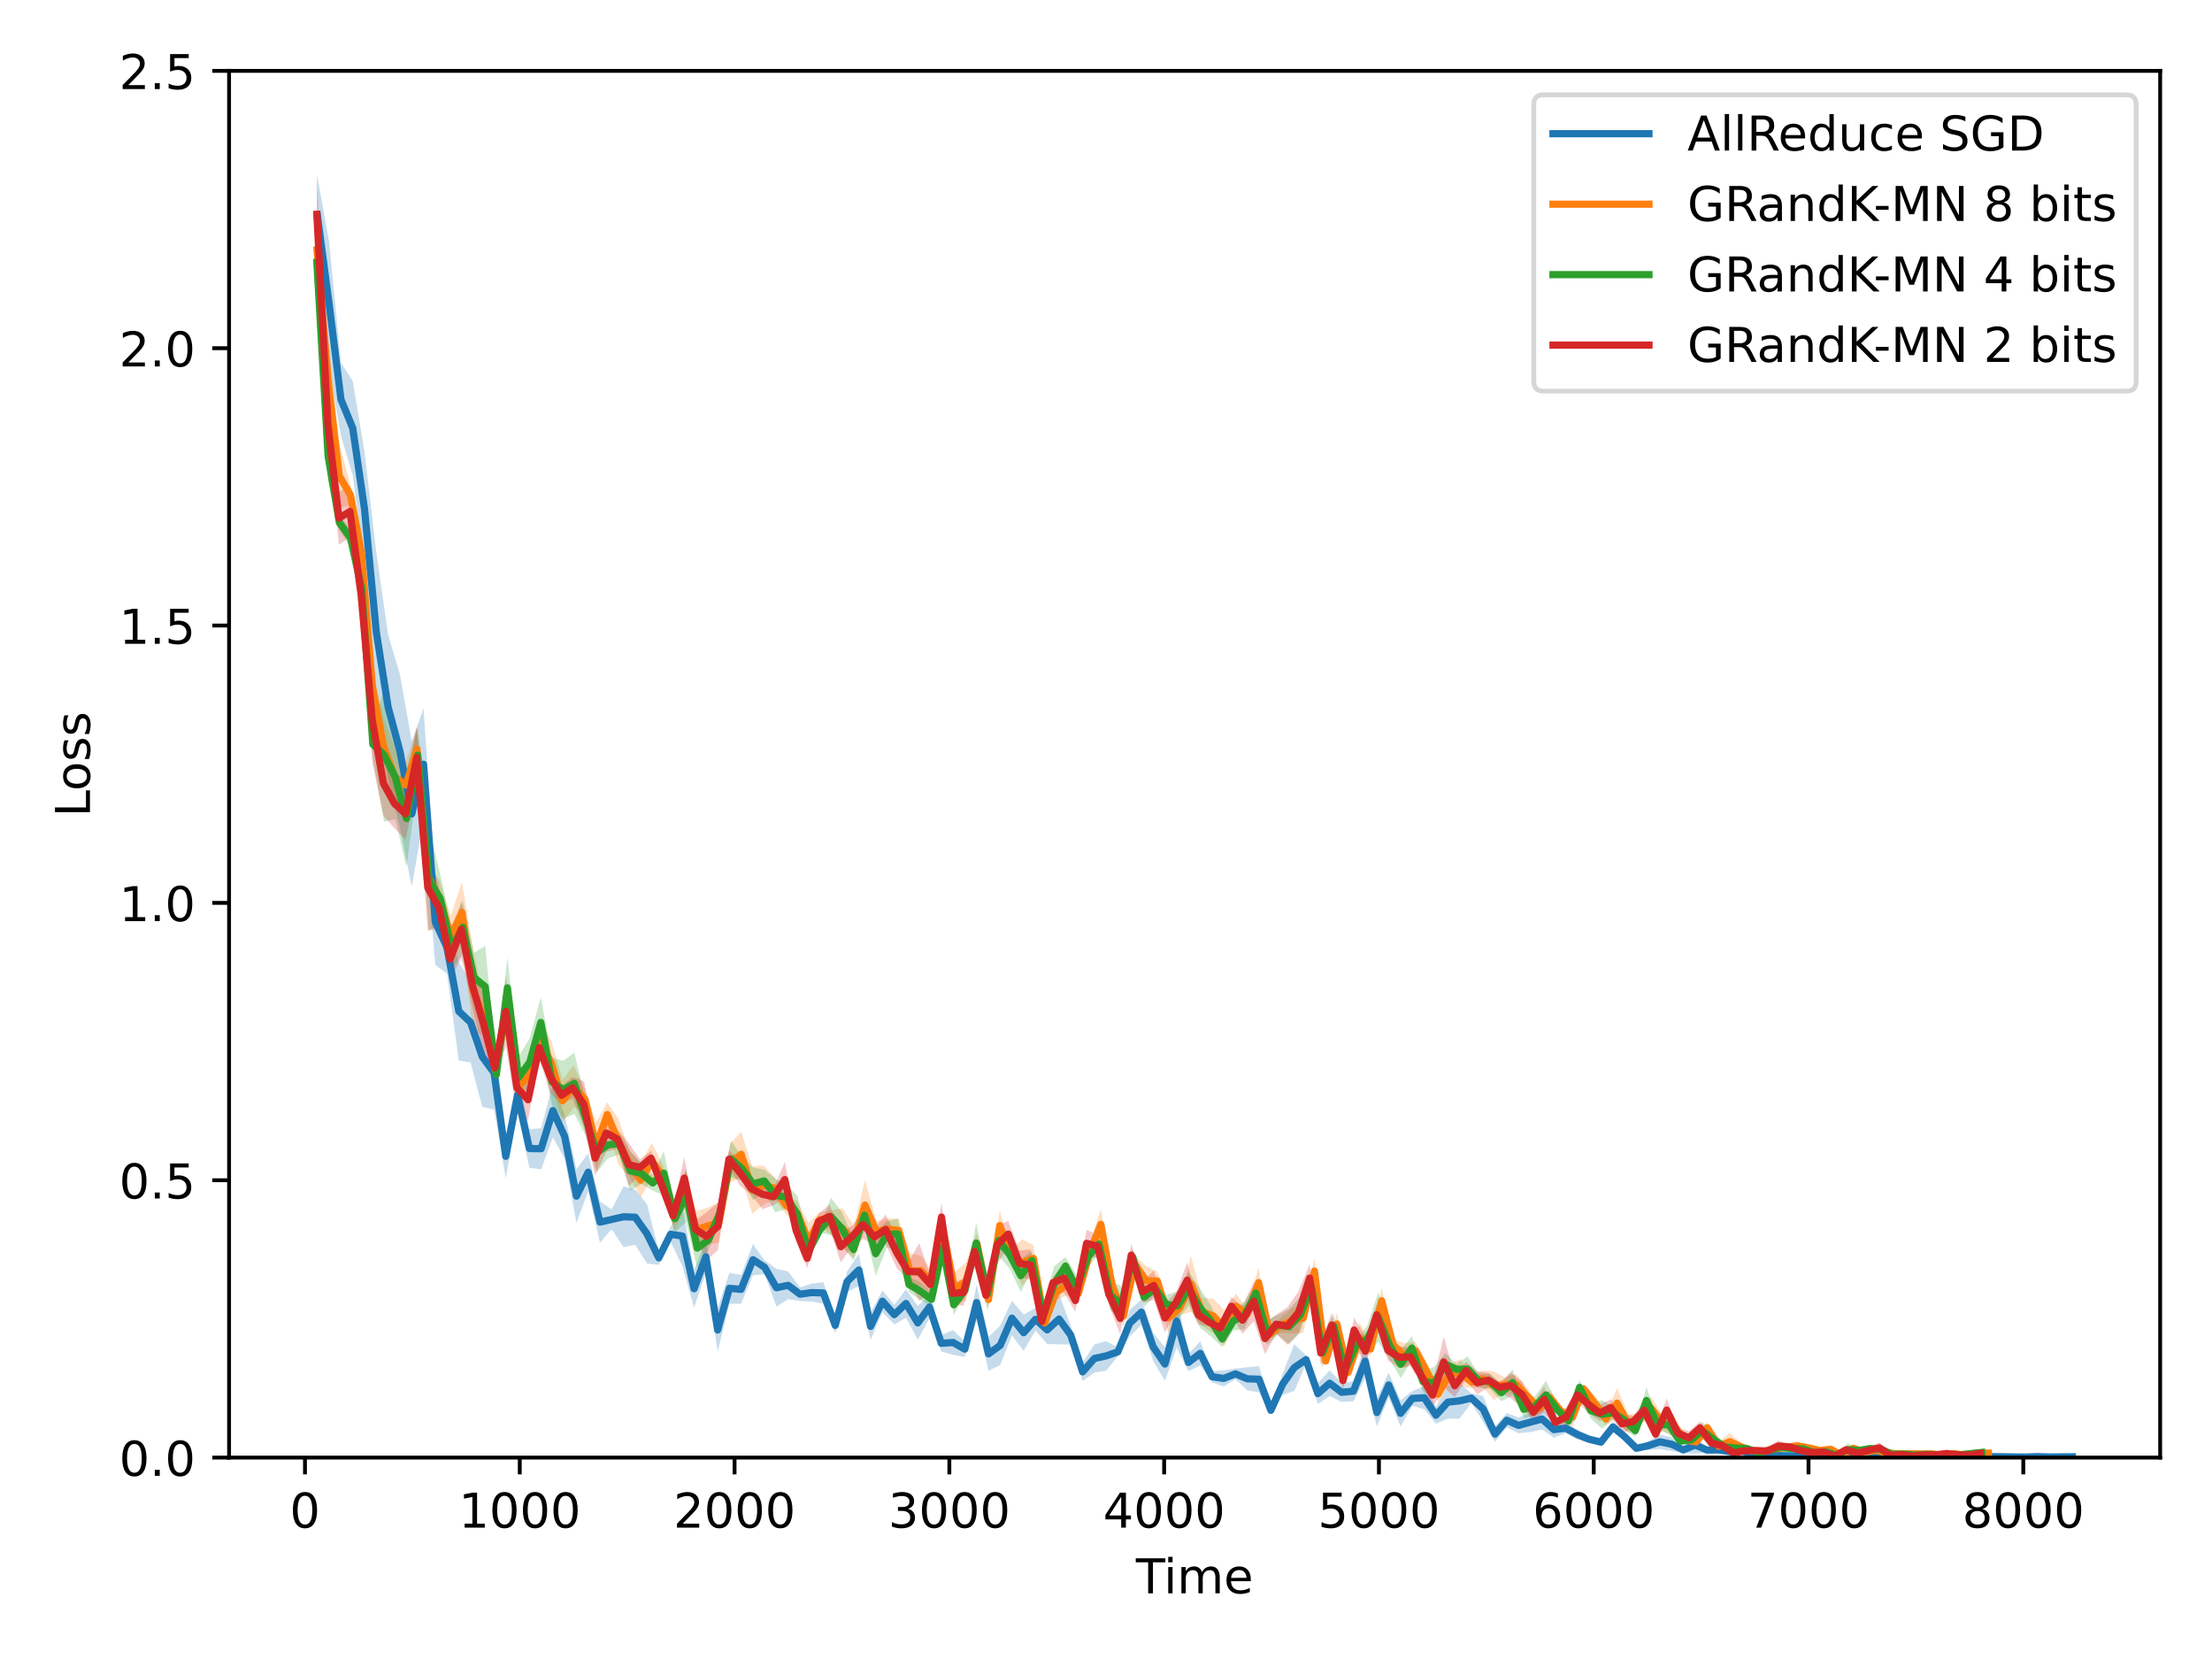 <?xml version="1.0" encoding="utf-8" standalone="no"?>
<!DOCTYPE svg PUBLIC "-//W3C//DTD SVG 1.1//EN"
  "http://www.w3.org/Graphics/SVG/1.1/DTD/svg11.dtd">
<!-- Created with matplotlib (https://matplotlib.org/) -->
<svg height="345.6pt" version="1.1" viewBox="0 0 460.8 345.6" width="460.8pt" xmlns="http://www.w3.org/2000/svg" xmlns:xlink="http://www.w3.org/1999/xlink">
 <defs>
  <style type="text/css">*{stroke-linecap:butt;stroke-linejoin:round;}</style>
 </defs>
 <g id="figure_1">
  <g id="patch_1">
   <path d="M 0 345.6 
L 460.8 345.6 
L 460.8 0 
L 0 0 
z
" style="fill:#ffffff;"/>
  </g>
  <g id="axes_1">
   <g id="patch_2">
    <path d="M 47.72 303.64 
L 450 303.64 
L 450 14.76 
L 47.72 14.76 
z
" style="fill:#ffffff;"/>
   </g>
   <g id="PolyCollection_1">
    <path clip-path="url(#pc4d5b1f76e)" d="M 66.094 36.706 
L 66.094 52.757 
L 68.563 76.284 
L 71.03 90.849 
L 73.485 99.001 
L 75.931 117.994 
L 78.392 148.26 
L 80.849 162.339 
L 83.31 172.468 
L 85.779 184.659 
L 88.225 170.843 
L 90.677 201 
L 93.123 202.859 
L 95.573 220.929 
L 98.033 221.339 
L 100.458 230.577 
L 102.921 231.147 
L 105.365 245.419 
L 107.813 231.678 
L 110.282 243.29 
L 112.731 243.592 
L 115.174 236.958 
L 117.624 241.358 
L 120.093 254.78 
L 122.534 248.134 
L 124.983 258.898 
L 127.418 256.026 
L 129.881 259.807 
L 132.326 259.305 
L 134.774 263.208 
L 137.241 263.502 
L 139.693 258.68 
L 142.149 263.775 
L 144.587 272.363 
L 147.045 265.178 
L 149.503 281.593 
L 151.94 271.593 
L 154.377 271.588 
L 156.857 265.659 
L 159.293 265.453 
L 161.749 272.205 
L 164.195 270.638 
L 166.646 271.026 
L 169.087 271.14 
L 171.522 271.584 
L 173.993 277.745 
L 176.453 269.125 
L 178.906 267.908 
L 181.356 279.133 
L 183.823 273.334 
L 186.294 275.891 
L 188.733 274.515 
L 191.184 279.096 
L 193.627 274.651 
L 196.085 281.541 
L 198.54 282.244 
L 200.994 282.665 
L 203.446 275.066 
L 205.922 285.556 
L 208.355 284.387 
L 210.805 278.185 
L 213.251 281.411 
L 215.701 277.191 
L 218.148 279.966 
L 220.619 280.055 
L 223.059 280.085 
L 225.529 287.705 
L 227.98 285.916 
L 230.416 285.551 
L 232.872 282.551 
L 235.308 278.432 
L 237.765 276.022 
L 240.213 283.48 
L 242.674 287.659 
L 245.12 280.739 
L 247.571 285.629 
L 250.026 284.426 
L 252.483 287.985 
L 254.927 288.821 
L 257.367 287.306 
L 259.832 289.652 
L 262.281 290.041 
L 264.742 294.595 
L 267.179 290.568 
L 269.625 289.771 
L 272.071 284.134 
L 274.529 292.475 
L 276.992 290.829 
L 279.476 292.027 
L 281.931 291.911 
L 284.393 287.128 
L 286.827 297.155 
L 289.292 291.086 
L 291.766 297.172 
L 294.219 292.861 
L 296.684 293.573 
L 299.135 296.578 
L 301.591 295.532 
L 304.054 295.547 
L 306.507 292.226 
L 308.972 296.219 
L 311.432 300.365 
L 313.892 297.33 
L 316.328 298.577 
L 318.784 298.33 
L 321.236 297.779 
L 323.7 299.485 
L 326.16 298.571 
L 328.603 299.875 
L 331.06 300.576 
L 333.514 301.135 
L 335.998 298.359 
L 338.444 300.017 
L 340.89 302.262 
L 343.337 302.04 
L 345.793 301.852 
L 348.22 302.291 
L 350.682 302.671 
L 353.132 302.803 
L 355.596 302.619 
L 358.048 302.917 
L 360.494 302.845 
L 362.955 302.684 
L 365.406 303.472 
L 367.883 303.832 
L 370.344 303.492 
L 372.797 303.427 
L 375.233 303.585 
L 377.679 303.451 
L 380.132 303.55 
L 382.6 303.523 
L 385.034 303.557 
L 387.489 303.457 
L 389.932 303.527 
L 392.383 303.529 
L 394.833 303.512 
L 397.308 303.599 
L 399.754 303.589 
L 402.22 303.595 
L 404.697 303.569 
L 407.145 303.473 
L 409.593 303.514 
L 412.049 303.647 
L 414.522 303.532 
L 416.973 303.576 
L 419.424 303.575 
L 421.885 303.558 
L 424.348 303.489 
L 426.807 303.548 
L 429.265 303.57 
L 431.715 303.556 
L 431.715 303.388 
L 431.715 303.388 
L 429.265 303.312 
L 426.807 303.484 
L 424.348 303.384 
L 421.885 303.511 
L 419.424 303.528 
L 416.973 303.515 
L 414.522 303.337 
L 412.049 303.164 
L 409.593 303.304 
L 407.145 303.124 
L 404.697 303.425 
L 402.22 303.331 
L 399.754 303.408 
L 397.308 302.872 
L 394.833 303.426 
L 392.383 303.464 
L 389.932 303.344 
L 387.489 303.139 
L 385.034 303.323 
L 382.6 302.921 
L 380.132 303.26 
L 377.679 303.348 
L 375.233 303.065 
L 372.797 303.182 
L 370.344 302.937 
L 367.883 302.185 
L 365.406 302.659 
L 362.955 301.881 
L 360.494 302.023 
L 358.048 301.15 
L 355.596 301.54 
L 353.132 299.233 
L 350.682 301.425 
L 348.22 299.42 
L 345.793 298.859 
L 343.337 300.303 
L 340.89 301.154 
L 338.444 298.568 
L 335.998 296.164 
L 333.514 299.704 
L 331.06 299.083 
L 328.603 297.807 
L 326.16 296.454 
L 323.7 296.139 
L 321.236 293.425 
L 318.784 294.303 
L 316.328 295.296 
L 313.892 294.386 
L 311.432 297.135 
L 308.972 290.814 
L 306.507 290.268 
L 304.054 288.092 
L 301.591 288.674 
L 299.135 293.056 
L 296.684 288.76 
L 294.219 289.777 
L 291.766 291.684 
L 289.292 285.952 
L 286.827 291.341 
L 284.393 279.957 
L 281.931 287.723 
L 279.476 288.049 
L 276.992 285.47 
L 274.529 288.16 
L 272.071 282.347 
L 269.625 280.02 
L 267.179 286.185 
L 264.742 292.991 
L 262.281 284.584 
L 259.832 284.819 
L 257.367 285.088 
L 254.927 285.491 
L 252.483 285.595 
L 250.026 279.426 
L 247.571 282.021 
L 245.12 269.662 
L 242.674 280.679 
L 240.213 277.63 
L 237.765 270.689 
L 235.308 272.939 
L 232.872 280.664 
L 230.416 279.373 
L 227.98 280.074 
L 225.529 283.877 
L 223.059 276.178 
L 220.619 269.488 
L 218.148 274.125 
L 215.701 272.494 
L 213.251 273.848 
L 210.805 270.992 
L 208.355 276.147 
L 205.922 278.522 
L 203.446 267.645 
L 200.994 279.438 
L 198.54 277.089 
L 196.085 278.125 
L 193.627 269.877 
L 191.184 272.067 
L 188.733 268.568 
L 186.294 271.847 
L 183.823 268.79 
L 181.356 273.486 
L 178.906 261.205 
L 176.453 264.863 
L 173.993 274.456 
L 171.522 267.11 
L 169.087 267.395 
L 166.646 268.187 
L 164.195 264.862 
L 161.749 264.322 
L 159.293 262.566 
L 156.857 259.177 
L 154.377 265.605 
L 151.94 265.16 
L 149.503 272.526 
L 147.045 258.462 
L 144.587 264.581 
L 142.149 251.21 
L 139.693 255.561 
L 137.241 260.567 
L 134.774 250.829 
L 132.326 247.815 
L 129.881 247.144 
L 127.418 251.94 
L 124.983 250.287 
L 122.534 240.242 
L 120.093 243.583 
L 117.624 232.134 
L 115.174 225.77 
L 112.731 235.012 
L 110.282 235.236 
L 107.813 224.594 
L 105.365 236.345 
L 102.921 215.804 
L 100.458 209.671 
L 98.033 204.623 
L 95.573 200.407 
L 93.123 191.891 
L 90.677 183.075 
L 88.225 147.558 
L 85.779 154.459 
L 83.31 140.471 
L 80.849 132.229 
L 78.392 115.072 
L 75.931 94.017 
L 73.485 79.382 
L 71.03 75.573 
L 68.563 50.372 
L 66.094 36.706 
z
" style="fill:#1f77b4;fill-opacity:0.25;"/>
   </g>
   <g id="PolyCollection_2">
    <path clip-path="url(#pc4d5b1f76e)" d="M 66.037 49.896 
L 66.037 54.191 
L 68.349 88.645 
L 70.678 105.936 
L 72.982 105.175 
L 75.285 119.869 
L 77.58 147.034 
L 79.924 161.483 
L 82.255 167.982 
L 84.57 168.553 
L 86.879 160.71 
L 89.211 185.644 
L 91.56 190.909 
L 93.893 199.298 
L 96.226 196.484 
L 98.581 214.886 
L 100.901 215.67 
L 103.203 226.08 
L 105.542 213.908 
L 107.866 228.331 
L 110.177 226.952 
L 112.514 221.305 
L 114.841 226.083 
L 117.187 233.771 
L 119.491 230.81 
L 121.864 231.245 
L 124.191 243.801 
L 126.503 234.751 
L 128.839 242.674 
L 131.134 245.226 
L 133.465 249.419 
L 135.787 245.599 
L 138.107 247.414 
L 140.459 256.499 
L 142.778 251.51 
L 145.07 260.024 
L 147.394 259.343 
L 149.775 258.85 
L 152.081 246.391 
L 154.412 245.144 
L 156.713 252.835 
L 159.076 250.992 
L 161.417 249.826 
L 163.744 252.962 
L 166.111 255.281 
L 168.454 262.48 
L 170.789 255.627 
L 173.147 257.175 
L 175.503 260.087 
L 177.895 262.105 
L 180.193 256.29 
L 182.565 258.81 
L 184.907 258.268 
L 187.218 258.775 
L 189.539 268.475 
L 191.855 267.775 
L 194.179 269.769 
L 196.501 258.767 
L 198.845 271.982 
L 201.201 270.93 
L 203.531 261.388 
L 205.908 272.495 
L 208.259 258.468 
L 210.617 262.607 
L 212.935 267.866 
L 215.285 264.892 
L 217.631 277.638 
L 219.932 270.885 
L 222.292 269.809 
L 224.628 271.435 
L 226.996 262.976 
L 229.327 258.225 
L 231.667 270.515 
L 234.032 276.43 
L 236.39 265.043 
L 238.718 269.779 
L 241.082 268.871 
L 243.413 277.747 
L 245.731 273.96 
L 248.087 273.276 
L 250.418 276.217 
L 252.762 277.716 
L 255.095 280.411 
L 257.454 274.752 
L 259.803 274.961 
L 262.185 270.322 
L 264.512 278.619 
L 266.812 277.666 
L 269.16 277.756 
L 271.488 277.625 
L 273.826 267.417 
L 276.166 284.214 
L 278.483 278.243 
L 280.849 287.272 
L 283.19 282.025 
L 285.511 282.328 
L 287.826 273.655 
L 290.201 281.463 
L 292.536 284.998 
L 294.88 283.258 
L 297.207 287.498 
L 299.569 292.083 
L 301.911 288.398 
L 304.264 288.774 
L 306.576 289.198 
L 308.892 288.967 
L 311.217 291.672 
L 313.553 289.861 
L 315.868 290.547 
L 318.216 292.461 
L 320.58 294.444 
L 322.93 292.889 
L 325.253 294.681 
L 327.558 297.372 
L 329.897 290.38 
L 332.226 293.975 
L 334.537 296.945 
L 336.874 295.427 
L 339.201 298.643 
L 341.582 296.709 
L 343.908 295.704 
L 346.287 298.041 
L 348.627 299.216 
L 350.974 300.71 
L 353.33 301.489 
L 355.664 298.616 
L 358.02 302.172 
L 360.362 302.142 
L 362.693 302.142 
L 365.033 302.752 
L 367.346 302.71 
L 369.661 302.336 
L 372.012 302.289 
L 374.414 302.236 
L 376.748 302.225 
L 379.073 302.919 
L 381.399 302.354 
L 383.731 303.454 
L 386.079 302.244 
L 388.423 303.221 
L 390.764 303.261 
L 393.092 302.96 
L 395.433 303.477 
L 397.8 303.077 
L 400.135 303.07 
L 402.512 303.297 
L 404.843 303.375 
L 407.196 302.932 
L 409.525 303.416 
L 411.875 302.982 
L 414.211 303.22 
L 414.211 302.214 
L 414.211 302.214 
L 411.875 302.419 
L 409.525 302.915 
L 407.196 302.713 
L 404.843 303.019 
L 402.512 302.451 
L 400.135 302.87 
L 397.8 302.658 
L 395.433 302.249 
L 393.092 302.412 
L 390.764 300.974 
L 388.423 301.778 
L 386.079 301.153 
L 383.731 302.987 
L 381.399 301.461 
L 379.073 301.412 
L 376.748 300.997 
L 374.414 300.192 
L 372.012 300.837 
L 369.661 301.379 
L 367.346 301.918 
L 365.033 301.706 
L 362.693 300.647 
L 360.362 298.503 
L 358.02 300.363 
L 355.664 296.251 
L 353.33 299.282 
L 350.974 299.214 
L 348.627 294.495 
L 346.287 294.657 
L 343.908 290.9 
L 341.582 294.403 
L 339.201 294.647 
L 336.874 289.189 
L 334.537 294.222 
L 332.226 290.671 
L 329.897 288.286 
L 327.558 293.131 
L 325.253 293.469 
L 322.93 289.478 
L 320.58 292.369 
L 318.216 289.248 
L 315.868 286.277 
L 313.553 286.971 
L 311.217 285.705 
L 308.892 285.515 
L 306.576 286.683 
L 304.264 283.141 
L 301.911 284.132 
L 299.569 288.749 
L 297.207 283.847 
L 294.88 279.505 
L 292.536 279.852 
L 290.201 278.823 
L 287.826 268.288 
L 285.511 279.701 
L 283.19 275.423 
L 280.849 284.496 
L 278.483 273.411 
L 276.166 282.837 
L 273.826 262.159 
L 271.488 271.546 
L 269.16 272.532 
L 266.812 274.501 
L 264.512 277.407 
L 262.185 264.049 
L 259.803 272.613 
L 257.454 269.465 
L 255.095 273.003 
L 252.762 270.563 
L 250.418 270.285 
L 248.087 261.609 
L 245.731 271.064 
L 243.413 271.323 
L 241.082 264.858 
L 238.718 263.757 
L 236.39 261.509 
L 234.032 271.839 
L 231.667 264.929 
L 229.327 251.874 
L 226.996 259.074 
L 224.628 267.541 
L 222.292 265.15 
L 219.932 267.854 
L 217.631 273.536 
L 215.285 259.403 
L 212.935 258.144 
L 210.617 260.435 
L 208.259 252.151 
L 205.908 268.94 
L 203.531 256.847 
L 201.201 263.013 
L 198.845 265.008 
L 196.501 254.176 
L 194.179 264.75 
L 191.855 261.598 
L 189.539 261.078 
L 187.218 253.874 
L 184.907 253.829 
L 182.565 254.347 
L 180.193 245.797 
L 177.895 255.385 
L 175.503 251.671 
L 173.147 252.134 
L 170.789 252.486 
L 168.454 254.739 
L 166.111 250.237 
L 163.744 249.193 
L 161.417 245.321 
L 159.076 242.812 
L 156.713 242.944 
L 154.412 235.74 
L 152.081 238.273 
L 149.775 250.448 
L 147.394 251.58 
L 145.07 252.287 
L 142.778 243.716 
L 140.459 249.515 
L 138.107 242.632 
L 135.787 238.105 
L 133.465 242.286 
L 131.134 239.754 
L 128.839 233.053 
L 126.503 229.601 
L 124.191 233.822 
L 121.864 226.788 
L 119.491 221.987 
L 117.187 224.871 
L 114.841 216.784 
L 112.514 212.286 
L 110.177 221.331 
L 107.866 224.534 
L 105.542 207.18 
L 103.203 220.037 
L 100.901 208.983 
L 98.581 197.874 
L 96.226 183.687 
L 93.893 190.826 
L 91.56 183.394 
L 89.211 179.88 
L 86.879 151.416 
L 84.57 158.513 
L 82.255 155.654 
L 79.924 149.65 
L 77.58 139.092 
L 75.285 110.377 
L 72.982 100.968 
L 70.678 92.353 
L 68.349 70.058 
L 66.037 49.896 
z
" style="fill:#ff7f0e;fill-opacity:0.25;"/>
   </g>
   <g id="PolyCollection_3">
    <path clip-path="url(#pc4d5b1f76e)" d="M 66.007 47.002 
L 66.007 62.321 
L 68.352 100.16 
L 70.702 110.488 
L 73.017 114.057 
L 75.342 128.964 
L 77.678 158.183 
L 80.013 171.157 
L 82.349 170.644 
L 84.676 180.625 
L 87.011 163.074 
L 89.354 193.87 
L 91.705 192.282 
L 94.081 201.994 
L 96.411 198.686 
L 98.739 208.771 
L 101.074 214.038 
L 103.394 226.928 
L 105.703 212.112 
L 108.023 228.838 
L 110.357 226.268 
L 112.66 218.206 
L 115.002 230.361 
L 117.302 233.067 
L 119.637 232.066 
L 121.982 236.516 
L 124.318 244.196 
L 126.629 241.318 
L 128.959 240.48 
L 131.294 248.015 
L 133.625 246.633 
L 135.978 248.041 
L 138.286 248.98 
L 140.6 256.74 
L 142.945 254.555 
L 145.252 264.273 
L 147.589 260.361 
L 149.955 254.696 
L 152.258 245.225 
L 154.565 245.961 
L 156.861 250.027 
L 159.198 248.354 
L 161.511 252.564 
L 163.825 251.815 
L 166.124 256.938 
L 168.441 262.352 
L 170.768 256.695 
L 173.093 257.323 
L 175.421 259.413 
L 177.785 262.577 
L 180.094 255.75 
L 182.422 265.777 
L 184.749 259.879 
L 187.057 260.206 
L 189.36 269.214 
L 191.684 270.789 
L 194.038 272.11 
L 196.374 261.471 
L 198.684 273.923 
L 201.008 269.769 
L 203.356 263.195 
L 205.707 272.954 
L 208.04 261.685 
L 210.332 264.267 
L 212.652 269.15 
L 214.954 264.582 
L 217.284 276.827 
L 219.616 271.052 
L 221.962 265.638 
L 224.309 271.106 
L 226.609 264.076 
L 228.928 261.12 
L 231.272 272.954 
L 233.648 275.138 
L 235.974 263.611 
L 238.334 272.276 
L 240.652 269.741 
L 242.971 273.714 
L 245.304 275.067 
L 247.63 271.887 
L 249.984 276.552 
L 252.293 278.432 
L 254.608 280.619 
L 256.942 277.133 
L 259.254 276.917 
L 261.605 271.535 
L 263.908 280.164 
L 266.205 278.108 
L 268.537 280.062 
L 270.845 277.668 
L 273.168 269.815 
L 275.473 284.914 
L 277.817 278.676 
L 280.157 286.47 
L 282.497 281.138 
L 284.811 281.712 
L 287.133 279.591 
L 289.466 283.177 
L 291.792 287.076 
L 294.124 283.34 
L 296.434 289.926 
L 298.776 291.445 
L 301.086 286.514 
L 303.413 286.403 
L 305.751 287.863 
L 308.071 289.093 
L 310.421 289.378 
L 312.743 291.915 
L 315.095 290.738 
L 317.446 295.302 
L 319.745 295.061 
L 322.07 293.534 
L 324.419 294.709 
L 326.751 298.026 
L 329.061 290.538 
L 331.362 295.487 
L 333.706 297.62 
L 336.015 295.6 
L 338.329 297.73 
L 340.663 299.325 
L 342.994 294.489 
L 345.355 297.842 
L 347.66 298.697 
L 349.984 301.073 
L 352.302 300.904 
L 354.62 299.922 
L 356.936 301.363 
L 359.259 302.283 
L 361.6 302.345 
L 363.938 302.464 
L 366.269 302.864 
L 368.594 302.551 
L 370.937 302.466 
L 373.325 302.613 
L 375.638 302.606 
L 377.988 303.094 
L 380.302 302.589 
L 382.603 303.334 
L 384.925 303.241 
L 387.231 302.833 
L 389.584 302.533 
L 391.901 302.386 
L 394.232 303.275 
L 396.531 303.219 
L 398.86 303.321 
L 401.204 303.329 
L 403.542 303.268 
L 405.857 303.018 
L 408.193 303.323 
L 410.503 303.017 
L 412.845 302.783 
L 412.845 302.35 
L 412.845 302.35 
L 410.503 302.545 
L 408.193 302.799 
L 405.857 302.881 
L 403.542 302.837 
L 401.204 302.618 
L 398.86 302.943 
L 396.531 302.576 
L 394.232 302.683 
L 391.901 301.495 
L 389.584 300.972 
L 387.231 301.494 
L 384.925 300.714 
L 382.603 302.964 
L 380.302 302.251 
L 377.988 302.221 
L 375.638 301.031 
L 373.325 300.989 
L 370.937 300.464 
L 368.594 301.713 
L 366.269 302.382 
L 363.938 301.059 
L 361.6 300.949 
L 359.259 300.555 
L 356.936 298.316 
L 354.62 296.224 
L 352.302 298.956 
L 349.984 299.351 
L 347.66 294.927 
L 345.355 295.821 
L 342.994 289.014 
L 340.663 296.726 
L 338.329 293.848 
L 336.015 292.956 
L 333.706 291.673 
L 331.362 292.175 
L 329.061 287.493 
L 326.751 293.978 
L 324.419 292.598 
L 322.07 287.639 
L 319.745 290.886 
L 317.446 291.855 
L 315.095 285.279 
L 312.743 288.325 
L 310.421 286.159 
L 308.071 286.322 
L 305.751 282.551 
L 303.413 284.095 
L 301.086 281.869 
L 298.776 284.755 
L 296.434 285.676 
L 294.124 278.311 
L 291.792 281.335 
L 289.466 277.347 
L 287.133 269.179 
L 284.811 276.137 
L 282.497 279.362 
L 280.157 284.519 
L 277.817 273.728 
L 275.473 278.775 
L 273.168 266.25 
L 270.845 270.234 
L 268.537 272.686 
L 266.205 273.895 
L 263.908 275.011 
L 261.605 267.215 
L 259.254 271.103 
L 256.942 273.144 
L 254.608 277.241 
L 252.293 272.014 
L 249.984 268.41 
L 247.63 264.933 
L 245.304 269.004 
L 242.971 269.764 
L 240.652 267.012 
L 238.334 268.223 
L 235.974 260.153 
L 233.648 267.968 
L 231.272 266.777 
L 228.928 257.205 
L 226.609 259.62 
L 224.309 265.771 
L 221.962 261.839 
L 219.616 263.794 
L 217.284 271.633 
L 214.954 260.627 
L 212.652 262.332 
L 210.332 258.47 
L 208.04 255.162 
L 205.707 266.112 
L 203.356 254.691 
L 201.008 267.864 
L 198.684 269.702 
L 196.374 258.333 
L 194.038 269.281 
L 191.684 267.081 
L 189.36 265.971 
L 187.057 253.911 
L 184.749 254.384 
L 182.422 256.554 
L 180.094 250.535 
L 177.785 258.039 
L 175.421 252.536 
L 173.093 249.526 
L 170.768 255.751 
L 168.441 258.908 
L 166.124 249.054 
L 163.825 246.876 
L 161.511 245.517 
L 159.198 243.656 
L 156.861 243.225 
L 154.565 240.915 
L 152.258 237.633 
L 149.955 250.619 
L 147.589 256.261 
L 145.252 255.723 
L 142.945 243.504 
L 140.6 250.989 
L 138.286 239.814 
L 135.978 244.838 
L 133.625 242.342 
L 131.294 239.775 
L 128.959 235.946 
L 126.629 235.695 
L 124.318 236.033 
L 121.982 229.19 
L 119.637 219.309 
L 117.302 220.993 
L 115.002 220.337 
L 112.66 207.779 
L 110.357 216.26 
L 108.023 220.1 
L 105.703 199.452 
L 103.394 220.836 
L 101.074 197.007 
L 98.739 198.504 
L 96.411 187.646 
L 94.081 193.162 
L 91.705 182.089 
L 89.354 172.692 
L 87.011 151.534 
L 84.676 160.389 
L 82.349 153.172 
L 80.013 143.361 
L 77.678 151.957 
L 75.342 116.223 
L 73.017 110.051 
L 70.702 107.301 
L 68.352 89.914 
L 66.007 47.002 
z
" style="fill:#2ca02c;fill-opacity:0.25;"/>
   </g>
   <g id="PolyCollection_4">
    <path clip-path="url(#pc4d5b1f76e)" d="M 66.005 36.349 
L 66.005 52.933 
L 68.302 90.853 
L 70.604 113.492 
L 72.907 111.88 
L 75.221 127.107 
L 77.549 158.744 
L 79.871 169.932 
L 82.185 172.558 
L 84.492 174.934 
L 86.804 164.13 
L 89.125 193.879 
L 91.433 193.377 
L 93.769 204.275 
L 96.096 199.464 
L 98.409 209.687 
L 100.722 219.6 
L 103.049 224.381 
L 105.38 218.028 
L 107.674 231.864 
L 110.002 233.314 
L 112.326 220.455 
L 114.611 227.687 
L 116.956 230.066 
L 119.271 228.827 
L 121.647 234.954 
L 123.965 244.89 
L 126.304 239.958 
L 128.65 239.291 
L 130.972 247.135 
L 133.333 244.855 
L 135.621 242.798 
L 137.945 249.39 
L 140.225 255.233 
L 142.563 249.818 
L 144.864 257.918 
L 147.179 262.581 
L 149.564 260.392 
L 151.854 243.259 
L 154.196 247.05 
L 156.519 248.896 
L 158.831 251.891 
L 161.151 251.084 
L 163.488 249.399 
L 165.827 258.664 
L 168.159 264.147 
L 170.471 256.068 
L 172.8 255.899 
L 175.145 262.962 
L 177.52 259.707 
L 179.814 258.104 
L 182.182 259.371 
L 184.498 259.198 
L 186.824 264.182 
L 189.18 266.728 
L 191.496 270.957 
L 193.816 269.454 
L 196.128 256.497 
L 198.408 271.547 
L 200.712 272.078 
L 203.005 263.341 
L 205.384 271.315 
L 207.71 263.329 
L 210.036 259.839 
L 212.369 265.857 
L 214.697 266.716 
L 217.028 277.168 
L 219.367 268.41 
L 221.716 269.335 
L 224.016 273.253 
L 226.35 261.803 
L 228.647 262.039 
L 230.974 271.681 
L 233.358 278.015 
L 235.656 263.831 
L 238.004 271.418 
L 240.351 270.829 
L 242.671 277.552 
L 244.993 273.405 
L 247.305 270.368 
L 249.6 275.929 
L 251.913 276.258 
L 254.215 278.105 
L 256.523 274.041 
L 258.837 277.86 
L 261.204 275.226 
L 263.531 282.101 
L 265.852 277.842 
L 268.178 280.147 
L 270.52 277.791 
L 272.824 269.139 
L 275.144 284.35 
L 277.457 278.599 
L 279.77 289.541 
L 282.084 279.687 
L 284.417 284.473 
L 286.797 276.115 
L 289.148 283.412 
L 291.483 284.967 
L 293.8 284.59 
L 296.124 288.399 
L 298.432 293.213 
L 300.747 288.978 
L 303.055 291.025 
L 305.397 287.372 
L 307.731 290.485 
L 310.043 288.98 
L 312.392 290.073 
L 314.703 291.263 
L 317.075 293.181 
L 319.407 295.983 
L 321.691 294.211 
L 324.017 296.789 
L 326.325 297.234 
L 328.618 292.06 
L 330.912 294.344 
L 333.232 296.024 
L 335.558 294.945 
L 337.903 298.787 
L 340.227 297.294 
L 342.529 295.754 
L 344.903 299.936 
L 347.208 296.182 
L 349.511 299.633 
L 351.842 300.909 
L 354.161 298.815 
L 356.517 301.447 
L 358.826 301.525 
L 361.14 302.775 
L 363.451 302.848 
L 365.799 302.842 
L 368.127 303.221 
L 370.435 302.377 
L 372.832 301.932 
L 375.181 302.81 
L 377.529 302.902 
L 379.85 303.155 
L 382.196 303.466 
L 384.529 302.74 
L 386.867 302.955 
L 389.207 302.768 
L 391.515 302.752 
L 393.803 303.391 
L 396.123 303.165 
L 398.442 303.486 
L 400.837 303.284 
L 403.166 303.381 
L 405.537 302.885 
L 407.881 303.3 
L 410.199 303.296 
L 412.524 303.07 
L 412.524 302.515 
L 412.524 302.515 
L 410.199 302.913 
L 407.881 302.858 
L 405.537 302.681 
L 403.166 302.783 
L 400.837 302.916 
L 398.442 303.154 
L 396.123 302.871 
L 393.803 302.957 
L 391.515 300.469 
L 389.207 301.542 
L 386.867 302.439 
L 384.529 301.312 
L 382.196 303.23 
L 379.85 301.781 
L 377.529 302.295 
L 375.181 301.572 
L 372.832 300.899 
L 370.435 300.109 
L 368.127 301.398 
L 365.799 301.512 
L 363.451 301.614 
L 361.14 302.565 
L 358.826 300.79 
L 356.517 299.811 
L 354.161 296.067 
L 351.842 298.135 
L 349.511 297.467 
L 347.208 291.308 
L 344.903 297.56 
L 342.529 291.826 
L 340.227 294.971 
L 337.903 294.43 
L 335.558 291.495 
L 333.232 292.645 
L 330.912 290.788 
L 328.618 289.114 
L 326.325 293.054 
L 324.017 295.823 
L 321.691 288.819 
L 319.407 292.422 
L 317.075 287.792 
L 314.703 285.958 
L 312.392 287.93 
L 310.043 286.055 
L 307.731 285.614 
L 305.397 283.691 
L 303.055 286.323 
L 300.747 278.471 
L 298.432 288.048 
L 296.124 284.712 
L 293.8 280.717 
L 291.483 280.51 
L 289.148 279.26 
L 286.797 271.651 
L 284.417 278.487 
L 282.084 274.444 
L 279.77 285.649 
L 277.457 273.455 
L 275.144 279.361 
L 272.824 263.337 
L 270.52 268.982 
L 268.178 272.336 
L 265.852 273.868 
L 263.531 275.595 
L 261.204 266.898 
L 258.837 272.197 
L 256.523 270.194 
L 254.215 275.185 
L 251.913 274.645 
L 249.6 271.859 
L 247.305 262.999 
L 244.993 269.238 
L 242.671 271.58 
L 240.351 264.716 
L 238.004 266.791 
L 235.656 259.109 
L 233.358 271.285 
L 230.974 267.498 
L 228.647 257.201 
L 226.35 256.218 
L 224.016 268.6 
L 221.716 263.163 
L 219.367 265.985 
L 217.028 273.329 
L 214.697 260.321 
L 212.369 260.514 
L 210.036 254.323 
L 207.71 255.312 
L 205.384 268.372 
L 203.005 258.042 
L 200.712 266.379 
L 198.408 267.327 
L 196.128 250.566 
L 193.816 265.742 
L 191.496 258.968 
L 189.18 263.04 
L 186.824 257.821 
L 184.498 253 
L 182.182 255.964 
L 179.814 252.04 
L 177.52 255.391 
L 175.145 256.492 
L 172.8 250.939 
L 170.471 252.891 
L 168.159 260.103 
L 165.827 253.861 
L 163.488 242.047 
L 161.151 247.528 
L 158.831 245.705 
L 156.519 246.263 
L 154.196 241.631 
L 151.854 239.735 
L 149.564 250.542 
L 147.179 252.55 
L 144.864 254.246 
L 142.563 241.008 
L 140.225 251.346 
L 137.945 244.764 
L 135.621 239.745 
L 133.333 241.501 
L 130.972 238.082 
L 128.65 235.352 
L 126.304 232.09 
L 123.965 237.663 
L 121.647 225.246 
L 119.271 224.376 
L 116.956 226.275 
L 114.611 220.844 
L 112.326 216.048 
L 110.002 224.877 
L 107.674 221.316 
L 105.38 203.331 
L 103.049 220.517 
L 100.722 207.017 
L 98.409 200.771 
L 96.096 187.703 
L 93.769 195.373 
L 91.433 184.785 
L 89.125 176.001 
L 86.804 151.471 
L 84.492 164.139 
L 82.185 162.272 
L 79.871 156.457 
L 77.549 141.285 
L 75.221 120.653 
L 72.907 101.215 
L 70.604 102.401 
L 68.302 85.77 
L 66.005 36.349 
z
" style="fill:#d62728;fill-opacity:0.25;"/>
   </g>
   <g id="matplotlib.axis_1">
    <g id="xtick_1">
     <g id="line2d_1">
      <defs>
       <path d="M 0 0 
L 0 3.5 
" id="m893c1c42ca" style="stroke:#000000;stroke-width:0.8;"/>
      </defs>
      <g>
       <use style="stroke:#000000;stroke-width:0.8;" x="63.533" xlink:href="#m893c1c42ca" y="303.64"/>
      </g>
     </g>
     <g id="text_1">
      <!-- 0 -->
      <g transform="translate(60.351 318.238)scale(0.1 -0.1)">
       <defs>
        <path d="M 31.781 66.406 
Q 24.172 66.406 20.328 58.906 
Q 16.5 51.422 16.5 36.375 
Q 16.5 21.391 20.328 13.891 
Q 24.172 6.391 31.781 6.391 
Q 39.453 6.391 43.281 13.891 
Q 47.125 21.391 47.125 36.375 
Q 47.125 51.422 43.281 58.906 
Q 39.453 66.406 31.781 66.406 
z
M 31.781 74.219 
Q 44.047 74.219 50.516 64.516 
Q 56.984 54.828 56.984 36.375 
Q 56.984 17.969 50.516 8.266 
Q 44.047 -1.422 31.781 -1.422 
Q 19.531 -1.422 13.062 8.266 
Q 6.594 17.969 6.594 36.375 
Q 6.594 54.828 13.062 64.516 
Q 19.531 74.219 31.781 74.219 
z
" id="DejaVuSans-48"/>
       </defs>
       <use xlink:href="#DejaVuSans-48"/>
      </g>
     </g>
    </g>
    <g id="xtick_2">
     <g id="line2d_2">
      <g>
       <use style="stroke:#000000;stroke-width:0.8;" x="108.278" xlink:href="#m893c1c42ca" y="303.64"/>
      </g>
     </g>
     <g id="text_2">
      <!-- 1000 -->
      <g transform="translate(95.553 318.238)scale(0.1 -0.1)">
       <defs>
        <path d="M 12.406 8.297 
L 28.516 8.297 
L 28.516 63.922 
L 10.984 60.406 
L 10.984 69.391 
L 28.422 72.906 
L 38.281 72.906 
L 38.281 8.297 
L 54.391 8.297 
L 54.391 0 
L 12.406 0 
z
" id="DejaVuSans-49"/>
       </defs>
       <use xlink:href="#DejaVuSans-49"/>
       <use x="63.623" xlink:href="#DejaVuSans-48"/>
       <use x="127.246" xlink:href="#DejaVuSans-48"/>
       <use x="190.869" xlink:href="#DejaVuSans-48"/>
      </g>
     </g>
    </g>
    <g id="xtick_3">
     <g id="line2d_3">
      <g>
       <use style="stroke:#000000;stroke-width:0.8;" x="153.022" xlink:href="#m893c1c42ca" y="303.64"/>
      </g>
     </g>
     <g id="text_3">
      <!-- 2000 -->
      <g transform="translate(140.297 318.238)scale(0.1 -0.1)">
       <defs>
        <path d="M 19.188 8.297 
L 53.609 8.297 
L 53.609 0 
L 7.328 0 
L 7.328 8.297 
Q 12.938 14.109 22.625 23.891 
Q 32.328 33.688 34.812 36.531 
Q 39.547 41.844 41.422 45.531 
Q 43.312 49.219 43.312 52.781 
Q 43.312 58.594 39.234 62.25 
Q 35.156 65.922 28.609 65.922 
Q 23.969 65.922 18.812 64.312 
Q 13.672 62.703 7.812 59.422 
L 7.812 69.391 
Q 13.766 71.781 18.938 73 
Q 24.125 74.219 28.422 74.219 
Q 39.75 74.219 46.484 68.547 
Q 53.219 62.891 53.219 53.422 
Q 53.219 48.922 51.531 44.891 
Q 49.859 40.875 45.406 35.406 
Q 44.188 33.984 37.641 27.219 
Q 31.109 20.453 19.188 8.297 
z
" id="DejaVuSans-50"/>
       </defs>
       <use xlink:href="#DejaVuSans-50"/>
       <use x="63.623" xlink:href="#DejaVuSans-48"/>
       <use x="127.246" xlink:href="#DejaVuSans-48"/>
       <use x="190.869" xlink:href="#DejaVuSans-48"/>
      </g>
     </g>
    </g>
    <g id="xtick_4">
     <g id="line2d_4">
      <g>
       <use style="stroke:#000000;stroke-width:0.8;" x="197.767" xlink:href="#m893c1c42ca" y="303.64"/>
      </g>
     </g>
     <g id="text_4">
      <!-- 3000 -->
      <g transform="translate(185.042 318.238)scale(0.1 -0.1)">
       <defs>
        <path d="M 40.578 39.312 
Q 47.656 37.797 51.625 33 
Q 55.609 28.219 55.609 21.188 
Q 55.609 10.406 48.188 4.484 
Q 40.766 -1.422 27.094 -1.422 
Q 22.516 -1.422 17.656 -0.516 
Q 12.797 0.391 7.625 2.203 
L 7.625 11.719 
Q 11.719 9.328 16.594 8.109 
Q 21.484 6.891 26.812 6.891 
Q 36.078 6.891 40.938 10.547 
Q 45.797 14.203 45.797 21.188 
Q 45.797 27.641 41.281 31.266 
Q 36.766 34.906 28.719 34.906 
L 20.219 34.906 
L 20.219 43.016 
L 29.109 43.016 
Q 36.375 43.016 40.234 45.922 
Q 44.094 48.828 44.094 54.297 
Q 44.094 59.906 40.109 62.906 
Q 36.141 65.922 28.719 65.922 
Q 24.656 65.922 20.016 65.031 
Q 15.375 64.156 9.812 62.312 
L 9.812 71.094 
Q 15.438 72.656 20.344 73.438 
Q 25.25 74.219 29.594 74.219 
Q 40.828 74.219 47.359 69.109 
Q 53.906 64.016 53.906 55.328 
Q 53.906 49.266 50.438 45.094 
Q 46.969 40.922 40.578 39.312 
z
" id="DejaVuSans-51"/>
       </defs>
       <use xlink:href="#DejaVuSans-51"/>
       <use x="63.623" xlink:href="#DejaVuSans-48"/>
       <use x="127.246" xlink:href="#DejaVuSans-48"/>
       <use x="190.869" xlink:href="#DejaVuSans-48"/>
      </g>
     </g>
    </g>
    <g id="xtick_5">
     <g id="line2d_5">
      <g>
       <use style="stroke:#000000;stroke-width:0.8;" x="242.512" xlink:href="#m893c1c42ca" y="303.64"/>
      </g>
     </g>
     <g id="text_5">
      <!-- 4000 -->
      <g transform="translate(229.787 318.238)scale(0.1 -0.1)">
       <defs>
        <path d="M 37.797 64.312 
L 12.891 25.391 
L 37.797 25.391 
z
M 35.203 72.906 
L 47.609 72.906 
L 47.609 25.391 
L 58.016 25.391 
L 58.016 17.188 
L 47.609 17.188 
L 47.609 0 
L 37.797 0 
L 37.797 17.188 
L 4.891 17.188 
L 4.891 26.703 
z
" id="DejaVuSans-52"/>
       </defs>
       <use xlink:href="#DejaVuSans-52"/>
       <use x="63.623" xlink:href="#DejaVuSans-48"/>
       <use x="127.246" xlink:href="#DejaVuSans-48"/>
       <use x="190.869" xlink:href="#DejaVuSans-48"/>
      </g>
     </g>
    </g>
    <g id="xtick_6">
     <g id="line2d_6">
      <g>
       <use style="stroke:#000000;stroke-width:0.8;" x="287.257" xlink:href="#m893c1c42ca" y="303.64"/>
      </g>
     </g>
     <g id="text_6">
      <!-- 5000 -->
      <g transform="translate(274.532 318.238)scale(0.1 -0.1)">
       <defs>
        <path d="M 10.797 72.906 
L 49.516 72.906 
L 49.516 64.594 
L 19.828 64.594 
L 19.828 46.734 
Q 21.969 47.469 24.109 47.828 
Q 26.266 48.188 28.422 48.188 
Q 40.625 48.188 47.75 41.5 
Q 54.891 34.812 54.891 23.391 
Q 54.891 11.625 47.562 5.094 
Q 40.234 -1.422 26.906 -1.422 
Q 22.312 -1.422 17.547 -0.641 
Q 12.797 0.141 7.719 1.703 
L 7.719 11.625 
Q 12.109 9.234 16.797 8.062 
Q 21.484 6.891 26.703 6.891 
Q 35.156 6.891 40.078 11.328 
Q 45.016 15.766 45.016 23.391 
Q 45.016 31 40.078 35.438 
Q 35.156 39.891 26.703 39.891 
Q 22.75 39.891 18.812 39.016 
Q 14.891 38.141 10.797 36.281 
z
" id="DejaVuSans-53"/>
       </defs>
       <use xlink:href="#DejaVuSans-53"/>
       <use x="63.623" xlink:href="#DejaVuSans-48"/>
       <use x="127.246" xlink:href="#DejaVuSans-48"/>
       <use x="190.869" xlink:href="#DejaVuSans-48"/>
      </g>
     </g>
    </g>
    <g id="xtick_7">
     <g id="line2d_7">
      <g>
       <use style="stroke:#000000;stroke-width:0.8;" x="332.002" xlink:href="#m893c1c42ca" y="303.64"/>
      </g>
     </g>
     <g id="text_7">
      <!-- 6000 -->
      <g transform="translate(319.277 318.238)scale(0.1 -0.1)">
       <defs>
        <path d="M 33.016 40.375 
Q 26.375 40.375 22.484 35.828 
Q 18.609 31.297 18.609 23.391 
Q 18.609 15.531 22.484 10.953 
Q 26.375 6.391 33.016 6.391 
Q 39.656 6.391 43.531 10.953 
Q 47.406 15.531 47.406 23.391 
Q 47.406 31.297 43.531 35.828 
Q 39.656 40.375 33.016 40.375 
z
M 52.594 71.297 
L 52.594 62.312 
Q 48.875 64.062 45.094 64.984 
Q 41.312 65.922 37.594 65.922 
Q 27.828 65.922 22.672 59.328 
Q 17.531 52.734 16.797 39.406 
Q 19.672 43.656 24.016 45.922 
Q 28.375 48.188 33.594 48.188 
Q 44.578 48.188 50.953 41.516 
Q 57.328 34.859 57.328 23.391 
Q 57.328 12.156 50.688 5.359 
Q 44.047 -1.422 33.016 -1.422 
Q 20.359 -1.422 13.672 8.266 
Q 6.984 17.969 6.984 36.375 
Q 6.984 53.656 15.188 63.938 
Q 23.391 74.219 37.203 74.219 
Q 40.922 74.219 44.703 73.484 
Q 48.484 72.75 52.594 71.297 
z
" id="DejaVuSans-54"/>
       </defs>
       <use xlink:href="#DejaVuSans-54"/>
       <use x="63.623" xlink:href="#DejaVuSans-48"/>
       <use x="127.246" xlink:href="#DejaVuSans-48"/>
       <use x="190.869" xlink:href="#DejaVuSans-48"/>
      </g>
     </g>
    </g>
    <g id="xtick_8">
     <g id="line2d_8">
      <g>
       <use style="stroke:#000000;stroke-width:0.8;" x="376.747" xlink:href="#m893c1c42ca" y="303.64"/>
      </g>
     </g>
     <g id="text_8">
      <!-- 7000 -->
      <g transform="translate(364.022 318.238)scale(0.1 -0.1)">
       <defs>
        <path d="M 8.203 72.906 
L 55.078 72.906 
L 55.078 68.703 
L 28.609 0 
L 18.312 0 
L 43.219 64.594 
L 8.203 64.594 
z
" id="DejaVuSans-55"/>
       </defs>
       <use xlink:href="#DejaVuSans-55"/>
       <use x="63.623" xlink:href="#DejaVuSans-48"/>
       <use x="127.246" xlink:href="#DejaVuSans-48"/>
       <use x="190.869" xlink:href="#DejaVuSans-48"/>
      </g>
     </g>
    </g>
    <g id="xtick_9">
     <g id="line2d_9">
      <g>
       <use style="stroke:#000000;stroke-width:0.8;" x="421.491" xlink:href="#m893c1c42ca" y="303.64"/>
      </g>
     </g>
     <g id="text_9">
      <!-- 8000 -->
      <g transform="translate(408.766 318.238)scale(0.1 -0.1)">
       <defs>
        <path d="M 31.781 34.625 
Q 24.75 34.625 20.719 30.859 
Q 16.703 27.094 16.703 20.516 
Q 16.703 13.922 20.719 10.156 
Q 24.75 6.391 31.781 6.391 
Q 38.812 6.391 42.859 10.172 
Q 46.922 13.969 46.922 20.516 
Q 46.922 27.094 42.891 30.859 
Q 38.875 34.625 31.781 34.625 
z
M 21.922 38.812 
Q 15.578 40.375 12.031 44.719 
Q 8.5 49.078 8.5 55.328 
Q 8.5 64.062 14.719 69.141 
Q 20.953 74.219 31.781 74.219 
Q 42.672 74.219 48.875 69.141 
Q 55.078 64.062 55.078 55.328 
Q 55.078 49.078 51.531 44.719 
Q 48 40.375 41.703 38.812 
Q 48.828 37.156 52.797 32.312 
Q 56.781 27.484 56.781 20.516 
Q 56.781 9.906 50.312 4.234 
Q 43.844 -1.422 31.781 -1.422 
Q 19.734 -1.422 13.25 4.234 
Q 6.781 9.906 6.781 20.516 
Q 6.781 27.484 10.781 32.312 
Q 14.797 37.156 21.922 38.812 
z
M 18.312 54.391 
Q 18.312 48.734 21.844 45.562 
Q 25.391 42.391 31.781 42.391 
Q 38.141 42.391 41.719 45.562 
Q 45.312 48.734 45.312 54.391 
Q 45.312 60.062 41.719 63.234 
Q 38.141 66.406 31.781 66.406 
Q 25.391 66.406 21.844 63.234 
Q 18.312 60.062 18.312 54.391 
z
" id="DejaVuSans-56"/>
       </defs>
       <use xlink:href="#DejaVuSans-56"/>
       <use x="63.623" xlink:href="#DejaVuSans-48"/>
       <use x="127.246" xlink:href="#DejaVuSans-48"/>
       <use x="190.869" xlink:href="#DejaVuSans-48"/>
      </g>
     </g>
    </g>
    <g id="text_10">
     <!-- Time -->
     <g transform="translate(236.626 331.917)scale(0.1 -0.1)">
      <defs>
       <path d="M -0.297 72.906 
L 61.375 72.906 
L 61.375 64.594 
L 35.5 64.594 
L 35.5 0 
L 25.594 0 
L 25.594 64.594 
L -0.297 64.594 
z
" id="DejaVuSans-84"/>
       <path d="M 9.422 54.688 
L 18.406 54.688 
L 18.406 0 
L 9.422 0 
z
M 9.422 75.984 
L 18.406 75.984 
L 18.406 64.594 
L 9.422 64.594 
z
" id="DejaVuSans-105"/>
       <path d="M 52 44.188 
Q 55.375 50.25 60.062 53.125 
Q 64.75 56 71.094 56 
Q 79.641 56 84.281 50.016 
Q 88.922 44.047 88.922 33.016 
L 88.922 0 
L 79.891 0 
L 79.891 32.719 
Q 79.891 40.578 77.094 44.375 
Q 74.312 48.188 68.609 48.188 
Q 61.625 48.188 57.562 43.547 
Q 53.516 38.922 53.516 30.906 
L 53.516 0 
L 44.484 0 
L 44.484 32.719 
Q 44.484 40.625 41.703 44.406 
Q 38.922 48.188 33.109 48.188 
Q 26.219 48.188 22.156 43.531 
Q 18.109 38.875 18.109 30.906 
L 18.109 0 
L 9.078 0 
L 9.078 54.688 
L 18.109 54.688 
L 18.109 46.188 
Q 21.188 51.219 25.484 53.609 
Q 29.781 56 35.688 56 
Q 41.656 56 45.828 52.969 
Q 50 49.953 52 44.188 
z
" id="DejaVuSans-109"/>
       <path d="M 56.203 29.594 
L 56.203 25.203 
L 14.891 25.203 
Q 15.484 15.922 20.484 11.062 
Q 25.484 6.203 34.422 6.203 
Q 39.594 6.203 44.453 7.469 
Q 49.312 8.734 54.109 11.281 
L 54.109 2.781 
Q 49.266 0.734 44.188 -0.344 
Q 39.109 -1.422 33.891 -1.422 
Q 20.797 -1.422 13.156 6.188 
Q 5.516 13.812 5.516 26.812 
Q 5.516 40.234 12.766 48.109 
Q 20.016 56 32.328 56 
Q 43.359 56 49.781 48.891 
Q 56.203 41.797 56.203 29.594 
z
M 47.219 32.234 
Q 47.125 39.594 43.094 43.984 
Q 39.062 48.391 32.422 48.391 
Q 24.906 48.391 20.391 44.141 
Q 15.875 39.891 15.188 32.172 
z
" id="DejaVuSans-101"/>
      </defs>
      <use xlink:href="#DejaVuSans-84"/>
      <use x="57.959" xlink:href="#DejaVuSans-105"/>
      <use x="85.742" xlink:href="#DejaVuSans-109"/>
      <use x="183.154" xlink:href="#DejaVuSans-101"/>
     </g>
    </g>
   </g>
   <g id="matplotlib.axis_2">
    <g id="ytick_1">
     <g id="line2d_10">
      <defs>
       <path d="M 0 0 
L -3.5 0 
" id="mf6ca8d9697" style="stroke:#000000;stroke-width:0.8;"/>
      </defs>
      <g>
       <use style="stroke:#000000;stroke-width:0.8;" x="47.72" xlink:href="#mf6ca8d9697" y="303.64"/>
      </g>
     </g>
     <g id="text_11">
      <!-- 0.0 -->
      <g transform="translate(24.817 307.439)scale(0.1 -0.1)">
       <defs>
        <path d="M 10.688 12.406 
L 21 12.406 
L 21 0 
L 10.688 0 
z
" id="DejaVuSans-46"/>
       </defs>
       <use xlink:href="#DejaVuSans-48"/>
       <use x="63.623" xlink:href="#DejaVuSans-46"/>
       <use x="95.41" xlink:href="#DejaVuSans-48"/>
      </g>
     </g>
    </g>
    <g id="ytick_2">
     <g id="line2d_11">
      <g>
       <use style="stroke:#000000;stroke-width:0.8;" x="47.72" xlink:href="#mf6ca8d9697" y="245.864"/>
      </g>
     </g>
     <g id="text_12">
      <!-- 0.5 -->
      <g transform="translate(24.817 249.663)scale(0.1 -0.1)">
       <use xlink:href="#DejaVuSans-48"/>
       <use x="63.623" xlink:href="#DejaVuSans-46"/>
       <use x="95.41" xlink:href="#DejaVuSans-53"/>
      </g>
     </g>
    </g>
    <g id="ytick_3">
     <g id="line2d_12">
      <g>
       <use style="stroke:#000000;stroke-width:0.8;" x="47.72" xlink:href="#mf6ca8d9697" y="188.088"/>
      </g>
     </g>
     <g id="text_13">
      <!-- 1.0 -->
      <g transform="translate(24.817 191.887)scale(0.1 -0.1)">
       <use xlink:href="#DejaVuSans-49"/>
       <use x="63.623" xlink:href="#DejaVuSans-46"/>
       <use x="95.41" xlink:href="#DejaVuSans-48"/>
      </g>
     </g>
    </g>
    <g id="ytick_4">
     <g id="line2d_13">
      <g>
       <use style="stroke:#000000;stroke-width:0.8;" x="47.72" xlink:href="#mf6ca8d9697" y="130.312"/>
      </g>
     </g>
     <g id="text_14">
      <!-- 1.5 -->
      <g transform="translate(24.817 134.111)scale(0.1 -0.1)">
       <use xlink:href="#DejaVuSans-49"/>
       <use x="63.623" xlink:href="#DejaVuSans-46"/>
       <use x="95.41" xlink:href="#DejaVuSans-53"/>
      </g>
     </g>
    </g>
    <g id="ytick_5">
     <g id="line2d_14">
      <g>
       <use style="stroke:#000000;stroke-width:0.8;" x="47.72" xlink:href="#mf6ca8d9697" y="72.536"/>
      </g>
     </g>
     <g id="text_15">
      <!-- 2.0 -->
      <g transform="translate(24.817 76.335)scale(0.1 -0.1)">
       <use xlink:href="#DejaVuSans-50"/>
       <use x="63.623" xlink:href="#DejaVuSans-46"/>
       <use x="95.41" xlink:href="#DejaVuSans-48"/>
      </g>
     </g>
    </g>
    <g id="ytick_6">
     <g id="line2d_15">
      <g>
       <use style="stroke:#000000;stroke-width:0.8;" x="47.72" xlink:href="#mf6ca8d9697" y="14.76"/>
      </g>
     </g>
     <g id="text_16">
      <!-- 2.5 -->
      <g transform="translate(24.817 18.559)scale(0.1 -0.1)">
       <use xlink:href="#DejaVuSans-50"/>
       <use x="63.623" xlink:href="#DejaVuSans-46"/>
       <use x="95.41" xlink:href="#DejaVuSans-53"/>
      </g>
     </g>
    </g>
    <g id="text_17">
     <!-- Loss -->
     <g transform="translate(18.737 170.167)rotate(-90)scale(0.1 -0.1)">
      <defs>
       <path d="M 9.812 72.906 
L 19.672 72.906 
L 19.672 8.297 
L 55.172 8.297 
L 55.172 0 
L 9.812 0 
z
" id="DejaVuSans-76"/>
       <path d="M 30.609 48.391 
Q 23.391 48.391 19.188 42.75 
Q 14.984 37.109 14.984 27.297 
Q 14.984 17.484 19.156 11.844 
Q 23.344 6.203 30.609 6.203 
Q 37.797 6.203 41.984 11.859 
Q 46.188 17.531 46.188 27.297 
Q 46.188 37.016 41.984 42.703 
Q 37.797 48.391 30.609 48.391 
z
M 30.609 56 
Q 42.328 56 49.016 48.375 
Q 55.719 40.766 55.719 27.297 
Q 55.719 13.875 49.016 6.219 
Q 42.328 -1.422 30.609 -1.422 
Q 18.844 -1.422 12.172 6.219 
Q 5.516 13.875 5.516 27.297 
Q 5.516 40.766 12.172 48.375 
Q 18.844 56 30.609 56 
z
" id="DejaVuSans-111"/>
       <path d="M 44.281 53.078 
L 44.281 44.578 
Q 40.484 46.531 36.375 47.5 
Q 32.281 48.484 27.875 48.484 
Q 21.188 48.484 17.844 46.438 
Q 14.5 44.391 14.5 40.281 
Q 14.5 37.156 16.891 35.375 
Q 19.281 33.594 26.516 31.984 
L 29.594 31.297 
Q 39.156 29.25 43.188 25.516 
Q 47.219 21.781 47.219 15.094 
Q 47.219 7.469 41.188 3.016 
Q 35.156 -1.422 24.609 -1.422 
Q 20.219 -1.422 15.453 -0.562 
Q 10.688 0.297 5.422 2 
L 5.422 11.281 
Q 10.406 8.688 15.234 7.391 
Q 20.062 6.109 24.812 6.109 
Q 31.156 6.109 34.562 8.281 
Q 37.984 10.453 37.984 14.406 
Q 37.984 18.062 35.516 20.016 
Q 33.062 21.969 24.703 23.781 
L 21.578 24.516 
Q 13.234 26.266 9.516 29.906 
Q 5.812 33.547 5.812 39.891 
Q 5.812 47.609 11.281 51.797 
Q 16.75 56 26.812 56 
Q 31.781 56 36.172 55.266 
Q 40.578 54.547 44.281 53.078 
z
" id="DejaVuSans-115"/>
      </defs>
      <use xlink:href="#DejaVuSans-76"/>
      <use x="53.963" xlink:href="#DejaVuSans-111"/>
      <use x="115.145" xlink:href="#DejaVuSans-115"/>
      <use x="167.244" xlink:href="#DejaVuSans-115"/>
     </g>
    </g>
   </g>
   <g id="line2d_16">
    <path clip-path="url(#pc4d5b1f76e)" d="M 66.094 44.731 
L 68.563 63.328 
L 71.03 83.211 
L 73.485 89.192 
L 75.931 106.005 
L 78.392 131.666 
L 80.849 147.284 
L 83.31 156.469 
L 85.779 169.559 
L 88.225 159.2 
L 90.677 192.038 
L 93.123 197.375 
L 95.573 210.668 
L 98.033 212.981 
L 100.458 220.124 
L 102.921 223.476 
L 105.365 240.882 
L 107.813 228.136 
L 110.282 239.263 
L 112.731 239.302 
L 115.174 231.364 
L 117.624 236.746 
L 120.093 249.182 
L 122.534 244.188 
L 124.983 254.592 
L 129.881 253.475 
L 132.326 253.56 
L 134.774 257.019 
L 137.241 262.035 
L 139.693 257.12 
L 142.149 257.493 
L 144.587 268.472 
L 147.045 261.82 
L 149.503 277.06 
L 151.94 268.376 
L 154.377 268.596 
L 156.857 262.418 
L 159.293 264.009 
L 161.749 268.263 
L 164.195 267.75 
L 166.646 269.606 
L 169.087 269.268 
L 171.522 269.347 
L 173.993 276.1 
L 176.453 266.994 
L 178.906 264.557 
L 181.356 276.309 
L 183.823 271.062 
L 186.294 273.869 
L 188.733 271.542 
L 191.184 275.581 
L 193.627 272.264 
L 196.085 279.833 
L 198.54 279.666 
L 200.994 281.052 
L 203.446 271.355 
L 205.922 282.039 
L 208.355 280.267 
L 210.805 274.588 
L 213.251 277.63 
L 215.701 274.842 
L 218.148 277.046 
L 220.619 274.772 
L 223.059 278.132 
L 225.529 285.791 
L 227.98 282.995 
L 230.416 282.462 
L 232.872 281.607 
L 235.308 275.686 
L 237.765 273.356 
L 240.213 280.555 
L 242.674 284.169 
L 245.12 275.201 
L 247.571 283.825 
L 250.026 281.926 
L 252.483 286.79 
L 254.927 287.156 
L 257.367 286.197 
L 259.832 287.235 
L 262.281 287.313 
L 264.742 293.793 
L 267.179 288.376 
L 269.625 284.895 
L 272.071 283.241 
L 274.529 290.317 
L 276.992 288.149 
L 279.476 290.038 
L 281.931 289.817 
L 284.393 283.543 
L 286.827 294.248 
L 289.292 288.519 
L 291.766 294.428 
L 294.219 291.319 
L 296.684 291.167 
L 299.135 294.817 
L 301.591 292.103 
L 304.054 291.82 
L 306.507 291.247 
L 308.972 293.517 
L 311.432 298.75 
L 313.892 295.858 
L 316.328 296.936 
L 321.236 295.602 
L 323.7 297.812 
L 326.16 297.513 
L 328.603 298.841 
L 331.06 299.829 
L 333.514 300.419 
L 335.998 297.262 
L 338.444 299.292 
L 340.89 301.708 
L 343.337 301.171 
L 345.793 300.356 
L 348.22 300.856 
L 350.682 302.048 
L 353.132 301.018 
L 355.596 302.079 
L 358.048 302.033 
L 360.494 302.434 
L 362.955 302.282 
L 365.406 303.066 
L 367.883 303.008 
L 370.344 303.215 
L 377.679 303.4 
L 380.132 303.405 
L 382.6 303.222 
L 385.034 303.44 
L 387.489 303.298 
L 392.383 303.496 
L 394.833 303.469 
L 397.308 303.235 
L 399.754 303.499 
L 412.049 303.406 
L 421.885 303.535 
L 424.348 303.437 
L 426.807 303.516 
L 431.715 303.472 
L 431.715 303.472 
" style="fill:none;stroke:#1f77b4;stroke-linecap:square;stroke-width:1.5;"/>
   </g>
   <g id="line2d_17">
    <path clip-path="url(#pc4d5b1f76e)" d="M 66.037 52.044 
L 68.349 79.352 
L 70.678 99.145 
L 72.982 103.072 
L 75.285 115.123 
L 77.58 143.063 
L 79.924 155.566 
L 82.255 161.818 
L 84.57 163.533 
L 86.879 156.063 
L 89.211 182.762 
L 91.56 187.151 
L 93.893 195.062 
L 96.226 190.085 
L 98.581 206.38 
L 100.901 212.327 
L 103.203 223.058 
L 105.542 210.544 
L 107.866 226.432 
L 110.177 224.142 
L 112.514 216.795 
L 114.841 221.433 
L 117.187 229.321 
L 119.491 226.398 
L 121.864 229.016 
L 124.191 238.811 
L 126.503 232.176 
L 128.839 237.863 
L 131.134 242.49 
L 133.465 245.853 
L 135.787 241.852 
L 138.107 245.023 
L 140.459 253.007 
L 142.778 247.613 
L 145.07 256.155 
L 149.775 254.649 
L 152.081 242.332 
L 154.412 240.442 
L 156.713 247.89 
L 159.076 246.902 
L 161.417 247.574 
L 163.744 251.077 
L 166.111 252.759 
L 168.454 258.61 
L 170.789 254.056 
L 173.147 254.655 
L 175.503 255.879 
L 177.895 258.745 
L 180.193 251.044 
L 182.565 256.579 
L 184.907 256.048 
L 187.218 256.325 
L 189.539 264.777 
L 191.855 264.686 
L 194.179 267.259 
L 196.501 256.471 
L 198.845 268.495 
L 201.201 266.971 
L 203.531 259.117 
L 205.908 270.718 
L 208.259 255.309 
L 210.617 261.521 
L 212.935 263.005 
L 215.285 262.147 
L 217.631 275.587 
L 219.932 269.369 
L 222.292 267.479 
L 224.628 269.488 
L 226.996 261.025 
L 229.327 255.049 
L 231.667 267.722 
L 234.032 274.134 
L 236.39 263.276 
L 238.718 266.768 
L 241.082 266.864 
L 243.413 274.535 
L 245.731 272.512 
L 248.087 267.443 
L 250.418 273.251 
L 252.762 274.14 
L 255.095 276.707 
L 257.454 272.109 
L 259.803 273.787 
L 262.185 267.186 
L 264.512 278.013 
L 266.812 276.084 
L 269.16 275.144 
L 271.488 274.586 
L 273.826 264.788 
L 276.166 283.526 
L 278.483 275.827 
L 280.849 285.884 
L 283.19 278.724 
L 285.511 281.015 
L 287.826 270.972 
L 290.201 280.143 
L 292.536 282.425 
L 294.88 281.382 
L 297.207 285.672 
L 299.569 290.416 
L 301.911 286.265 
L 304.264 285.957 
L 306.576 287.941 
L 308.892 287.241 
L 311.217 288.688 
L 313.553 288.416 
L 315.868 288.412 
L 320.58 293.406 
L 322.93 291.183 
L 325.253 294.075 
L 327.558 295.251 
L 329.897 289.333 
L 332.226 292.323 
L 334.537 295.584 
L 336.874 292.308 
L 339.201 296.645 
L 341.582 295.556 
L 343.908 293.302 
L 346.287 296.349 
L 348.627 296.855 
L 350.974 299.962 
L 353.33 300.386 
L 355.664 297.434 
L 358.02 301.268 
L 360.362 300.322 
L 362.693 301.394 
L 365.033 302.229 
L 367.346 302.314 
L 369.661 301.858 
L 374.414 301.214 
L 376.748 301.611 
L 379.073 302.166 
L 381.399 301.907 
L 383.731 303.221 
L 386.079 301.699 
L 388.423 302.5 
L 390.764 302.118 
L 393.092 302.686 
L 395.433 302.863 
L 402.512 302.874 
L 404.843 303.197 
L 407.196 302.822 
L 409.525 303.166 
L 411.875 302.701 
L 414.211 302.717 
L 414.211 302.717 
" style="fill:none;stroke:#ff7f0e;stroke-linecap:square;stroke-width:1.5;"/>
   </g>
   <g id="line2d_18">
    <path clip-path="url(#pc4d5b1f76e)" d="M 66.007 54.662 
L 68.352 95.037 
L 70.702 108.894 
L 73.017 112.054 
L 75.342 122.593 
L 77.678 155.07 
L 80.013 157.259 
L 82.349 161.908 
L 84.676 170.507 
L 87.011 157.304 
L 89.354 183.281 
L 91.705 187.185 
L 94.081 197.578 
L 96.411 193.166 
L 98.739 203.638 
L 101.074 205.522 
L 103.394 223.882 
L 105.703 205.782 
L 108.023 224.469 
L 110.357 221.264 
L 112.66 212.993 
L 115.002 225.349 
L 117.302 227.03 
L 119.637 225.688 
L 124.318 240.115 
L 126.629 238.507 
L 128.959 238.213 
L 131.294 243.895 
L 133.625 244.487 
L 135.978 246.44 
L 138.286 244.397 
L 140.6 253.865 
L 142.945 249.029 
L 145.252 259.998 
L 147.589 258.311 
L 149.955 252.657 
L 152.258 241.429 
L 154.565 243.438 
L 156.861 246.626 
L 159.198 246.005 
L 161.511 249.041 
L 163.825 249.345 
L 166.124 252.996 
L 168.441 260.63 
L 170.768 256.223 
L 173.093 253.425 
L 175.421 255.975 
L 177.785 260.308 
L 180.094 253.142 
L 182.422 261.166 
L 184.749 257.131 
L 187.057 257.058 
L 189.36 267.592 
L 191.684 268.935 
L 194.038 270.695 
L 196.374 259.902 
L 198.684 271.812 
L 201.008 268.816 
L 203.356 258.943 
L 205.707 269.533 
L 208.04 258.424 
L 210.332 261.369 
L 212.652 265.741 
L 214.954 262.604 
L 217.284 274.23 
L 219.616 267.423 
L 221.962 263.738 
L 224.309 268.438 
L 226.609 261.848 
L 228.928 259.163 
L 231.272 269.866 
L 233.648 271.553 
L 235.974 261.882 
L 238.334 270.25 
L 240.652 268.376 
L 242.971 271.739 
L 245.304 272.035 
L 247.63 268.41 
L 249.984 272.481 
L 252.293 275.223 
L 254.608 278.93 
L 256.942 275.138 
L 259.254 274.01 
L 261.605 269.375 
L 263.908 277.587 
L 266.205 276.002 
L 268.537 276.374 
L 270.845 273.951 
L 273.168 268.032 
L 275.473 281.844 
L 277.817 276.202 
L 280.157 285.495 
L 282.497 280.25 
L 284.811 278.924 
L 287.133 274.385 
L 289.466 280.262 
L 291.792 284.205 
L 294.124 280.826 
L 296.434 287.801 
L 298.776 288.1 
L 301.086 284.191 
L 303.413 285.249 
L 305.751 285.207 
L 308.071 287.708 
L 310.421 287.769 
L 312.743 290.12 
L 315.095 288.008 
L 317.446 293.579 
L 319.745 292.973 
L 322.07 290.587 
L 324.419 293.653 
L 326.751 296.002 
L 329.061 289.015 
L 331.362 293.831 
L 333.706 294.646 
L 336.015 294.278 
L 338.329 295.789 
L 340.663 298.025 
L 342.994 291.752 
L 345.355 296.831 
L 347.66 296.812 
L 349.984 300.212 
L 352.302 299.93 
L 354.62 298.073 
L 356.936 299.839 
L 359.259 301.419 
L 361.6 301.647 
L 363.938 301.762 
L 366.269 302.623 
L 368.594 302.132 
L 370.937 301.465 
L 373.325 301.801 
L 375.638 301.818 
L 377.988 302.658 
L 380.302 302.42 
L 382.603 303.149 
L 384.925 301.978 
L 387.231 302.164 
L 389.584 301.753 
L 391.901 301.94 
L 394.232 302.979 
L 396.531 302.897 
L 398.86 303.132 
L 401.204 302.974 
L 403.542 303.052 
L 405.857 302.95 
L 408.193 303.061 
L 412.845 302.567 
L 412.845 302.567 
" style="fill:none;stroke:#2ca02c;stroke-linecap:square;stroke-width:1.5;"/>
   </g>
   <g id="line2d_19">
    <path clip-path="url(#pc4d5b1f76e)" d="M 66.005 44.641 
L 68.302 88.312 
L 70.604 107.946 
L 72.907 106.547 
L 75.221 123.88 
L 77.549 150.015 
L 79.871 163.195 
L 82.185 167.415 
L 84.492 169.536 
L 86.804 157.801 
L 89.125 184.94 
L 91.433 189.081 
L 93.769 199.824 
L 96.096 193.583 
L 98.409 205.229 
L 100.722 213.309 
L 103.049 222.449 
L 105.38 210.679 
L 107.674 226.59 
L 110.002 229.095 
L 112.326 218.251 
L 114.611 224.266 
L 116.956 228.17 
L 119.271 226.602 
L 121.647 230.1 
L 123.965 241.277 
L 126.304 236.024 
L 128.65 237.322 
L 130.972 242.608 
L 133.333 243.178 
L 135.621 241.271 
L 137.945 247.077 
L 140.225 253.289 
L 142.563 245.413 
L 144.864 256.082 
L 147.179 257.566 
L 149.564 255.467 
L 151.854 241.497 
L 154.196 244.341 
L 156.519 247.579 
L 158.831 248.798 
L 161.151 249.306 
L 163.488 245.723 
L 165.827 256.263 
L 168.159 262.125 
L 170.471 254.48 
L 172.8 253.419 
L 175.145 259.727 
L 177.52 257.549 
L 179.814 255.072 
L 182.182 257.667 
L 184.498 256.099 
L 186.824 261.002 
L 189.18 264.884 
L 191.496 264.963 
L 193.816 267.598 
L 196.128 253.532 
L 198.408 269.437 
L 200.712 269.228 
L 203.005 260.692 
L 205.384 269.843 
L 207.71 259.321 
L 210.036 257.081 
L 212.369 263.186 
L 214.697 263.518 
L 217.028 275.249 
L 219.367 267.197 
L 221.716 266.249 
L 224.016 270.927 
L 226.35 259.01 
L 228.647 259.62 
L 230.974 269.589 
L 233.358 274.65 
L 235.656 261.47 
L 238.004 269.104 
L 240.351 267.773 
L 242.671 274.566 
L 244.993 271.322 
L 247.305 266.684 
L 249.6 273.894 
L 251.913 275.452 
L 254.215 276.645 
L 256.523 272.117 
L 258.837 275.028 
L 261.204 271.062 
L 263.531 278.848 
L 265.852 275.855 
L 268.178 276.242 
L 270.52 273.387 
L 272.824 266.238 
L 275.144 281.856 
L 277.457 276.027 
L 279.77 287.595 
L 282.084 277.065 
L 284.417 281.48 
L 286.797 273.883 
L 289.148 281.336 
L 291.483 282.739 
L 293.8 282.654 
L 298.432 290.631 
L 300.747 283.724 
L 303.055 288.674 
L 305.397 285.531 
L 307.731 288.049 
L 310.043 287.517 
L 312.392 289.001 
L 314.703 288.611 
L 317.075 290.487 
L 319.407 294.203 
L 321.691 291.515 
L 324.017 296.306 
L 326.325 295.144 
L 328.618 290.587 
L 330.912 292.566 
L 333.232 294.335 
L 335.558 293.22 
L 337.903 296.608 
L 340.227 296.132 
L 342.529 293.79 
L 344.903 298.748 
L 347.208 293.745 
L 349.511 298.55 
L 351.842 299.522 
L 354.161 297.441 
L 356.517 300.629 
L 358.826 301.157 
L 361.14 302.67 
L 363.451 302.231 
L 365.799 302.177 
L 368.127 302.31 
L 370.435 301.243 
L 372.832 301.416 
L 375.181 302.191 
L 377.529 302.598 
L 379.85 302.468 
L 382.196 303.348 
L 384.529 302.026 
L 386.867 302.697 
L 391.515 301.611 
L 393.803 303.174 
L 396.123 303.018 
L 398.442 303.32 
L 400.837 303.1 
L 403.166 303.082 
L 405.537 302.783 
L 407.881 303.079 
L 410.199 303.105 
L 412.524 302.792 
L 412.524 302.792 
" style="fill:none;stroke:#d62728;stroke-linecap:square;stroke-width:1.5;"/>
   </g>
   <g id="patch_3">
    <path d="M 47.72 303.64 
L 47.72 14.76 
" style="fill:none;stroke:#000000;stroke-linecap:square;stroke-linejoin:miter;stroke-width:0.8;"/>
   </g>
   <g id="patch_4">
    <path d="M 450 303.64 
L 450 14.76 
" style="fill:none;stroke:#000000;stroke-linecap:square;stroke-linejoin:miter;stroke-width:0.8;"/>
   </g>
   <g id="patch_5">
    <path d="M 47.72 303.64 
L 450 303.64 
" style="fill:none;stroke:#000000;stroke-linecap:square;stroke-linejoin:miter;stroke-width:0.8;"/>
   </g>
   <g id="patch_6">
    <path d="M 47.72 14.76 
L 450 14.76 
" style="fill:none;stroke:#000000;stroke-linecap:square;stroke-linejoin:miter;stroke-width:0.8;"/>
   </g>
   <g id="legend_1">
    <g id="patch_7">
     <path d="M 321.514 81.472 
L 443 81.472 
Q 445 81.472 445 79.472 
L 445 21.76 
Q 445 19.76 443 19.76 
L 321.514 19.76 
Q 319.514 19.76 319.514 21.76 
L 319.514 79.472 
Q 319.514 81.472 321.514 81.472 
z
" style="fill:#ffffff;opacity:0.8;stroke:#cccccc;stroke-linejoin:miter;"/>
    </g>
    <g id="line2d_20">
     <path d="M 323.514 27.858 
L 343.514 27.858 
" style="fill:none;stroke:#1f77b4;stroke-linecap:square;stroke-width:1.5;"/>
    </g>
    <g id="line2d_21"/>
    <g id="text_18">
     <!-- AllReduce SGD -->
     <g transform="translate(351.514 31.358)scale(0.1 -0.1)">
      <defs>
       <path d="M 34.188 63.188 
L 20.797 26.906 
L 47.609 26.906 
z
M 28.609 72.906 
L 39.797 72.906 
L 67.578 0 
L 57.328 0 
L 50.688 18.703 
L 17.828 18.703 
L 11.188 0 
L 0.781 0 
z
" id="DejaVuSans-65"/>
       <path d="M 9.422 75.984 
L 18.406 75.984 
L 18.406 0 
L 9.422 0 
z
" id="DejaVuSans-108"/>
       <path d="M 44.391 34.188 
Q 47.562 33.109 50.562 29.594 
Q 53.562 26.078 56.594 19.922 
L 66.609 0 
L 56 0 
L 46.688 18.703 
Q 43.062 26.031 39.672 28.422 
Q 36.281 30.812 30.422 30.812 
L 19.672 30.812 
L 19.672 0 
L 9.812 0 
L 9.812 72.906 
L 32.078 72.906 
Q 44.578 72.906 50.734 67.672 
Q 56.891 62.453 56.891 51.906 
Q 56.891 45.016 53.688 40.469 
Q 50.484 35.938 44.391 34.188 
z
M 19.672 64.797 
L 19.672 38.922 
L 32.078 38.922 
Q 39.203 38.922 42.844 42.219 
Q 46.484 45.516 46.484 51.906 
Q 46.484 58.297 42.844 61.547 
Q 39.203 64.797 32.078 64.797 
z
" id="DejaVuSans-82"/>
       <path d="M 45.406 46.391 
L 45.406 75.984 
L 54.391 75.984 
L 54.391 0 
L 45.406 0 
L 45.406 8.203 
Q 42.578 3.328 38.25 0.953 
Q 33.938 -1.422 27.875 -1.422 
Q 17.969 -1.422 11.734 6.484 
Q 5.516 14.406 5.516 27.297 
Q 5.516 40.188 11.734 48.094 
Q 17.969 56 27.875 56 
Q 33.938 56 38.25 53.625 
Q 42.578 51.266 45.406 46.391 
z
M 14.797 27.297 
Q 14.797 17.391 18.875 11.75 
Q 22.953 6.109 30.078 6.109 
Q 37.203 6.109 41.297 11.75 
Q 45.406 17.391 45.406 27.297 
Q 45.406 37.203 41.297 42.844 
Q 37.203 48.484 30.078 48.484 
Q 22.953 48.484 18.875 42.844 
Q 14.797 37.203 14.797 27.297 
z
" id="DejaVuSans-100"/>
       <path d="M 8.5 21.578 
L 8.5 54.688 
L 17.484 54.688 
L 17.484 21.922 
Q 17.484 14.156 20.5 10.266 
Q 23.531 6.391 29.594 6.391 
Q 36.859 6.391 41.078 11.031 
Q 45.312 15.672 45.312 23.688 
L 45.312 54.688 
L 54.297 54.688 
L 54.297 0 
L 45.312 0 
L 45.312 8.406 
Q 42.047 3.422 37.719 1 
Q 33.406 -1.422 27.688 -1.422 
Q 18.266 -1.422 13.375 4.438 
Q 8.5 10.297 8.5 21.578 
z
M 31.109 56 
z
" id="DejaVuSans-117"/>
       <path d="M 48.781 52.594 
L 48.781 44.188 
Q 44.969 46.297 41.141 47.344 
Q 37.312 48.391 33.406 48.391 
Q 24.656 48.391 19.812 42.844 
Q 14.984 37.312 14.984 27.297 
Q 14.984 17.281 19.812 11.734 
Q 24.656 6.203 33.406 6.203 
Q 37.312 6.203 41.141 7.25 
Q 44.969 8.297 48.781 10.406 
L 48.781 2.094 
Q 45.016 0.344 40.984 -0.531 
Q 36.969 -1.422 32.422 -1.422 
Q 20.062 -1.422 12.781 6.344 
Q 5.516 14.109 5.516 27.297 
Q 5.516 40.672 12.859 48.328 
Q 20.219 56 33.016 56 
Q 37.156 56 41.109 55.141 
Q 45.062 54.297 48.781 52.594 
z
" id="DejaVuSans-99"/>
       <path id="DejaVuSans-32"/>
       <path d="M 53.516 70.516 
L 53.516 60.891 
Q 47.906 63.578 42.922 64.891 
Q 37.938 66.219 33.297 66.219 
Q 25.25 66.219 20.875 63.094 
Q 16.5 59.969 16.5 54.203 
Q 16.5 49.359 19.406 46.891 
Q 22.312 44.438 30.422 42.922 
L 36.375 41.703 
Q 47.406 39.594 52.656 34.297 
Q 57.906 29 57.906 20.125 
Q 57.906 9.516 50.797 4.047 
Q 43.703 -1.422 29.984 -1.422 
Q 24.812 -1.422 18.969 -0.25 
Q 13.141 0.922 6.891 3.219 
L 6.891 13.375 
Q 12.891 10.016 18.656 8.297 
Q 24.422 6.594 29.984 6.594 
Q 38.422 6.594 43.016 9.906 
Q 47.609 13.234 47.609 19.391 
Q 47.609 24.75 44.312 27.781 
Q 41.016 30.812 33.5 32.328 
L 27.484 33.5 
Q 16.453 35.688 11.516 40.375 
Q 6.594 45.062 6.594 53.422 
Q 6.594 63.094 13.406 68.656 
Q 20.219 74.219 32.172 74.219 
Q 37.312 74.219 42.625 73.281 
Q 47.953 72.359 53.516 70.516 
z
" id="DejaVuSans-83"/>
       <path d="M 59.516 10.406 
L 59.516 29.984 
L 43.406 29.984 
L 43.406 38.094 
L 69.281 38.094 
L 69.281 6.781 
Q 63.578 2.734 56.688 0.656 
Q 49.812 -1.422 42 -1.422 
Q 24.906 -1.422 15.25 8.562 
Q 5.609 18.562 5.609 36.375 
Q 5.609 54.25 15.25 64.234 
Q 24.906 74.219 42 74.219 
Q 49.125 74.219 55.547 72.453 
Q 61.969 70.703 67.391 67.281 
L 67.391 56.781 
Q 61.922 61.422 55.766 63.766 
Q 49.609 66.109 42.828 66.109 
Q 29.438 66.109 22.719 58.641 
Q 16.016 51.172 16.016 36.375 
Q 16.016 21.625 22.719 14.156 
Q 29.438 6.688 42.828 6.688 
Q 48.047 6.688 52.141 7.594 
Q 56.25 8.5 59.516 10.406 
z
" id="DejaVuSans-71"/>
       <path d="M 19.672 64.797 
L 19.672 8.109 
L 31.594 8.109 
Q 46.688 8.109 53.688 14.938 
Q 60.688 21.781 60.688 36.531 
Q 60.688 51.172 53.688 57.984 
Q 46.688 64.797 31.594 64.797 
z
M 9.812 72.906 
L 30.078 72.906 
Q 51.266 72.906 61.172 64.094 
Q 71.094 55.281 71.094 36.531 
Q 71.094 17.672 61.125 8.828 
Q 51.172 0 30.078 0 
L 9.812 0 
z
" id="DejaVuSans-68"/>
      </defs>
      <use xlink:href="#DejaVuSans-65"/>
      <use x="68.408" xlink:href="#DejaVuSans-108"/>
      <use x="96.191" xlink:href="#DejaVuSans-108"/>
      <use x="123.975" xlink:href="#DejaVuSans-82"/>
      <use x="188.957" xlink:href="#DejaVuSans-101"/>
      <use x="250.48" xlink:href="#DejaVuSans-100"/>
      <use x="313.957" xlink:href="#DejaVuSans-117"/>
      <use x="377.336" xlink:href="#DejaVuSans-99"/>
      <use x="432.316" xlink:href="#DejaVuSans-101"/>
      <use x="493.84" xlink:href="#DejaVuSans-32"/>
      <use x="525.627" xlink:href="#DejaVuSans-83"/>
      <use x="589.104" xlink:href="#DejaVuSans-71"/>
      <use x="666.594" xlink:href="#DejaVuSans-68"/>
     </g>
    </g>
    <g id="line2d_22">
     <path d="M 323.514 42.537 
L 343.514 42.537 
" style="fill:none;stroke:#ff7f0e;stroke-linecap:square;stroke-width:1.5;"/>
    </g>
    <g id="line2d_23"/>
    <g id="text_19">
     <!-- GRandK-MN 8 bits -->
     <g transform="translate(351.514 46.037)scale(0.1 -0.1)">
      <defs>
       <path d="M 34.281 27.484 
Q 23.391 27.484 19.188 25 
Q 14.984 22.516 14.984 16.5 
Q 14.984 11.719 18.141 8.906 
Q 21.297 6.109 26.703 6.109 
Q 34.188 6.109 38.703 11.406 
Q 43.219 16.703 43.219 25.484 
L 43.219 27.484 
z
M 52.203 31.203 
L 52.203 0 
L 43.219 0 
L 43.219 8.297 
Q 40.141 3.328 35.547 0.953 
Q 30.953 -1.422 24.312 -1.422 
Q 15.922 -1.422 10.953 3.297 
Q 6 8.016 6 15.922 
Q 6 25.141 12.172 29.828 
Q 18.359 34.516 30.609 34.516 
L 43.219 34.516 
L 43.219 35.406 
Q 43.219 41.609 39.141 45 
Q 35.062 48.391 27.688 48.391 
Q 23 48.391 18.547 47.266 
Q 14.109 46.141 10.016 43.891 
L 10.016 52.203 
Q 14.938 54.109 19.578 55.047 
Q 24.219 56 28.609 56 
Q 40.484 56 46.344 49.844 
Q 52.203 43.703 52.203 31.203 
z
" id="DejaVuSans-97"/>
       <path d="M 54.891 33.016 
L 54.891 0 
L 45.906 0 
L 45.906 32.719 
Q 45.906 40.484 42.875 44.328 
Q 39.844 48.188 33.797 48.188 
Q 26.516 48.188 22.312 43.547 
Q 18.109 38.922 18.109 30.906 
L 18.109 0 
L 9.078 0 
L 9.078 54.688 
L 18.109 54.688 
L 18.109 46.188 
Q 21.344 51.125 25.703 53.562 
Q 30.078 56 35.797 56 
Q 45.219 56 50.047 50.172 
Q 54.891 44.344 54.891 33.016 
z
" id="DejaVuSans-110"/>
       <path d="M 9.812 72.906 
L 19.672 72.906 
L 19.672 42.094 
L 52.391 72.906 
L 65.094 72.906 
L 28.906 38.922 
L 67.672 0 
L 54.688 0 
L 19.672 35.109 
L 19.672 0 
L 9.812 0 
z
" id="DejaVuSans-75"/>
       <path d="M 4.891 31.391 
L 31.203 31.391 
L 31.203 23.391 
L 4.891 23.391 
z
" id="DejaVuSans-45"/>
       <path d="M 9.812 72.906 
L 24.516 72.906 
L 43.109 23.297 
L 61.812 72.906 
L 76.516 72.906 
L 76.516 0 
L 66.891 0 
L 66.891 64.016 
L 48.094 14.016 
L 38.188 14.016 
L 19.391 64.016 
L 19.391 0 
L 9.812 0 
z
" id="DejaVuSans-77"/>
       <path d="M 9.812 72.906 
L 23.094 72.906 
L 55.422 11.922 
L 55.422 72.906 
L 64.984 72.906 
L 64.984 0 
L 51.703 0 
L 19.391 60.984 
L 19.391 0 
L 9.812 0 
z
" id="DejaVuSans-78"/>
       <path d="M 48.688 27.297 
Q 48.688 37.203 44.609 42.844 
Q 40.531 48.484 33.406 48.484 
Q 26.266 48.484 22.188 42.844 
Q 18.109 37.203 18.109 27.297 
Q 18.109 17.391 22.188 11.75 
Q 26.266 6.109 33.406 6.109 
Q 40.531 6.109 44.609 11.75 
Q 48.688 17.391 48.688 27.297 
z
M 18.109 46.391 
Q 20.953 51.266 25.266 53.625 
Q 29.594 56 35.594 56 
Q 45.562 56 51.781 48.094 
Q 58.016 40.188 58.016 27.297 
Q 58.016 14.406 51.781 6.484 
Q 45.562 -1.422 35.594 -1.422 
Q 29.594 -1.422 25.266 0.953 
Q 20.953 3.328 18.109 8.203 
L 18.109 0 
L 9.078 0 
L 9.078 75.984 
L 18.109 75.984 
z
" id="DejaVuSans-98"/>
       <path d="M 18.312 70.219 
L 18.312 54.688 
L 36.812 54.688 
L 36.812 47.703 
L 18.312 47.703 
L 18.312 18.016 
Q 18.312 11.328 20.141 9.422 
Q 21.969 7.516 27.594 7.516 
L 36.812 7.516 
L 36.812 0 
L 27.594 0 
Q 17.188 0 13.234 3.875 
Q 9.281 7.766 9.281 18.016 
L 9.281 47.703 
L 2.688 47.703 
L 2.688 54.688 
L 9.281 54.688 
L 9.281 70.219 
z
" id="DejaVuSans-116"/>
      </defs>
      <use xlink:href="#DejaVuSans-71"/>
      <use x="77.49" xlink:href="#DejaVuSans-82"/>
      <use x="144.723" xlink:href="#DejaVuSans-97"/>
      <use x="206.002" xlink:href="#DejaVuSans-110"/>
      <use x="269.381" xlink:href="#DejaVuSans-100"/>
      <use x="332.857" xlink:href="#DejaVuSans-75"/>
      <use x="387.934" xlink:href="#DejaVuSans-45"/>
      <use x="424.018" xlink:href="#DejaVuSans-77"/>
      <use x="510.297" xlink:href="#DejaVuSans-78"/>
      <use x="585.102" xlink:href="#DejaVuSans-32"/>
      <use x="616.889" xlink:href="#DejaVuSans-56"/>
      <use x="680.512" xlink:href="#DejaVuSans-32"/>
      <use x="712.299" xlink:href="#DejaVuSans-98"/>
      <use x="775.775" xlink:href="#DejaVuSans-105"/>
      <use x="803.559" xlink:href="#DejaVuSans-116"/>
      <use x="842.768" xlink:href="#DejaVuSans-115"/>
     </g>
    </g>
    <g id="line2d_24">
     <path d="M 323.514 57.215 
L 343.514 57.215 
" style="fill:none;stroke:#2ca02c;stroke-linecap:square;stroke-width:1.5;"/>
    </g>
    <g id="line2d_25"/>
    <g id="text_20">
     <!-- GRandK-MN 4 bits -->
     <g transform="translate(351.514 60.715)scale(0.1 -0.1)">
      <use xlink:href="#DejaVuSans-71"/>
      <use x="77.49" xlink:href="#DejaVuSans-82"/>
      <use x="144.723" xlink:href="#DejaVuSans-97"/>
      <use x="206.002" xlink:href="#DejaVuSans-110"/>
      <use x="269.381" xlink:href="#DejaVuSans-100"/>
      <use x="332.857" xlink:href="#DejaVuSans-75"/>
      <use x="387.934" xlink:href="#DejaVuSans-45"/>
      <use x="424.018" xlink:href="#DejaVuSans-77"/>
      <use x="510.297" xlink:href="#DejaVuSans-78"/>
      <use x="585.102" xlink:href="#DejaVuSans-32"/>
      <use x="616.889" xlink:href="#DejaVuSans-52"/>
      <use x="680.512" xlink:href="#DejaVuSans-32"/>
      <use x="712.299" xlink:href="#DejaVuSans-98"/>
      <use x="775.775" xlink:href="#DejaVuSans-105"/>
      <use x="803.559" xlink:href="#DejaVuSans-116"/>
      <use x="842.768" xlink:href="#DejaVuSans-115"/>
     </g>
    </g>
    <g id="line2d_26">
     <path d="M 323.514 71.893 
L 343.514 71.893 
" style="fill:none;stroke:#d62728;stroke-linecap:square;stroke-width:1.5;"/>
    </g>
    <g id="line2d_27"/>
    <g id="text_21">
     <!-- GRandK-MN 2 bits -->
     <g transform="translate(351.514 75.393)scale(0.1 -0.1)">
      <use xlink:href="#DejaVuSans-71"/>
      <use x="77.49" xlink:href="#DejaVuSans-82"/>
      <use x="144.723" xlink:href="#DejaVuSans-97"/>
      <use x="206.002" xlink:href="#DejaVuSans-110"/>
      <use x="269.381" xlink:href="#DejaVuSans-100"/>
      <use x="332.857" xlink:href="#DejaVuSans-75"/>
      <use x="387.934" xlink:href="#DejaVuSans-45"/>
      <use x="424.018" xlink:href="#DejaVuSans-77"/>
      <use x="510.297" xlink:href="#DejaVuSans-78"/>
      <use x="585.102" xlink:href="#DejaVuSans-32"/>
      <use x="616.889" xlink:href="#DejaVuSans-50"/>
      <use x="680.512" xlink:href="#DejaVuSans-32"/>
      <use x="712.299" xlink:href="#DejaVuSans-98"/>
      <use x="775.775" xlink:href="#DejaVuSans-105"/>
      <use x="803.559" xlink:href="#DejaVuSans-116"/>
      <use x="842.768" xlink:href="#DejaVuSans-115"/>
     </g>
    </g>
   </g>
  </g>
 </g>
 <defs>
  <clipPath id="pc4d5b1f76e">
   <rect height="288.88" width="402.28" x="47.72" y="14.76"/>
  </clipPath>
 </defs>
</svg>
